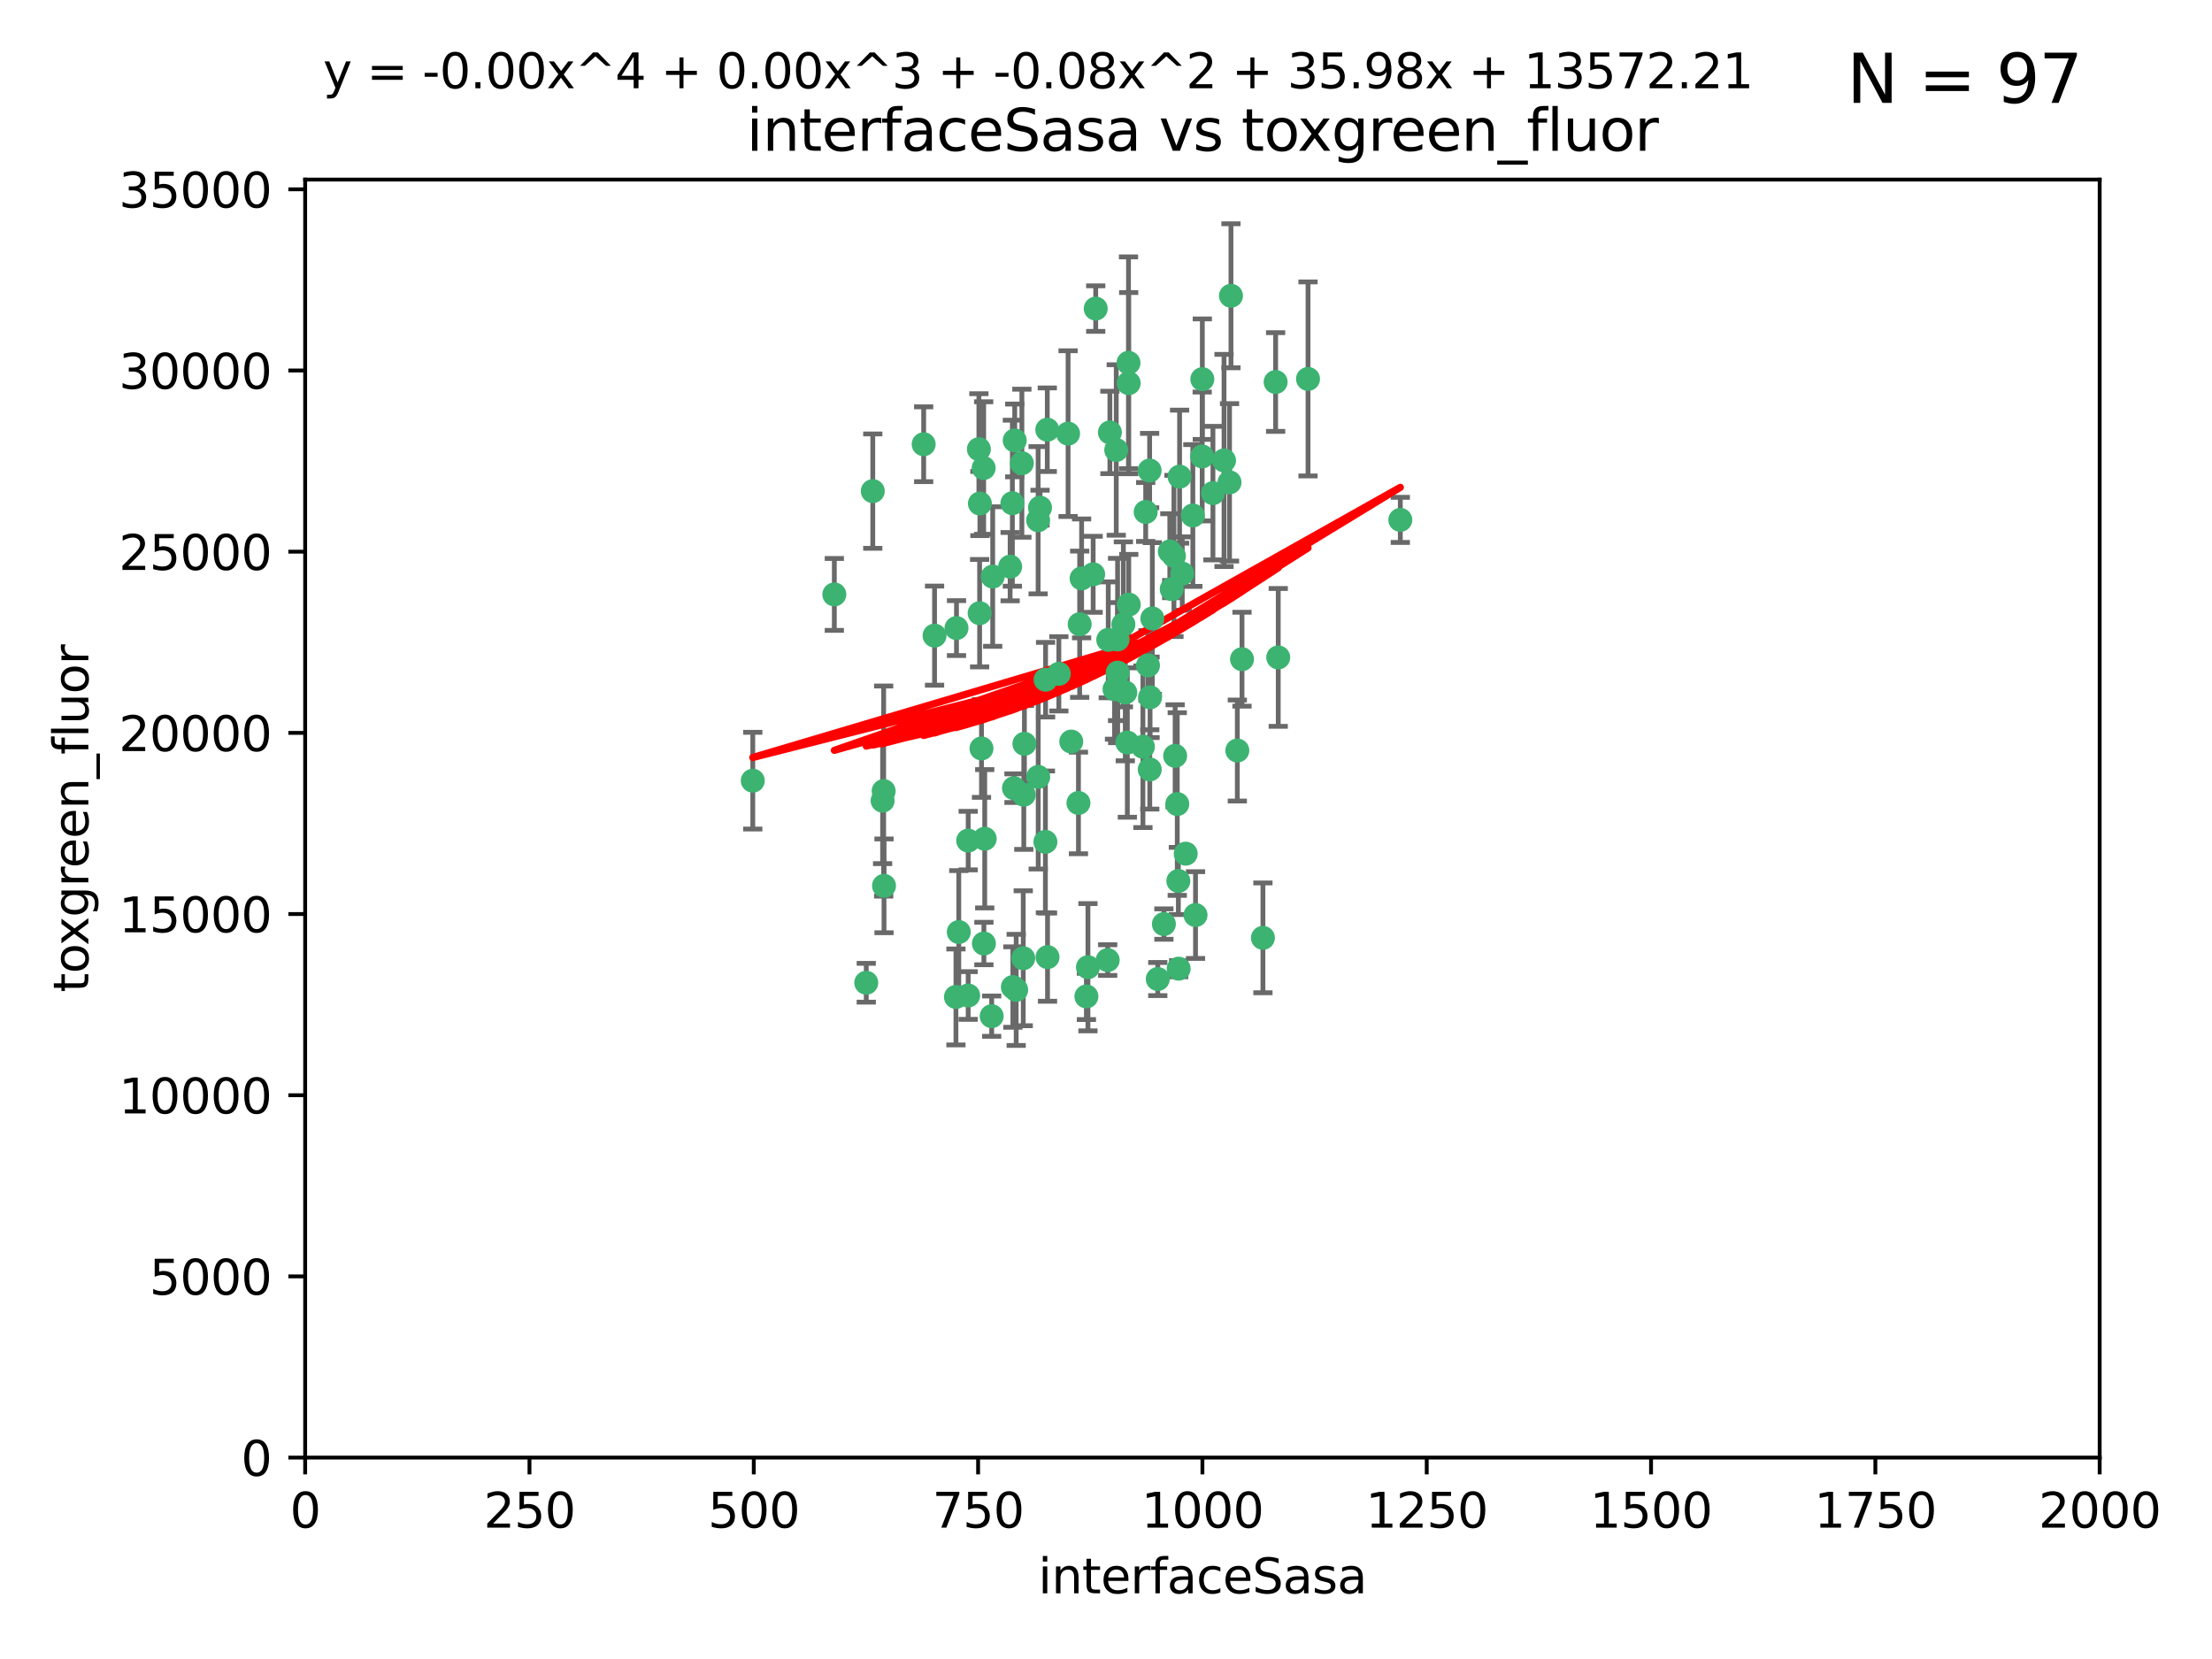 <?xml version="1.0" encoding="utf-8" standalone="no"?>
<!DOCTYPE svg PUBLIC "-//W3C//DTD SVG 1.1//EN"
  "http://www.w3.org/Graphics/SVG/1.1/DTD/svg11.dtd">
<svg xmlns:xlink="http://www.w3.org/1999/xlink" width="460.8pt" height="345.6pt" viewBox="0 0 460.8 345.6" xmlns="http://www.w3.org/2000/svg" version="1.1">
 <defs>
  <style type="text/css">*{stroke-linejoin: round; stroke-linecap: butt}</style>
 </defs>
 <g id="figure_1">
  <g id="patch_1">
   <path d="M 0 345.6 
L 460.8 345.6 
L 460.8 0 
L 0 0 
z
" style="fill: #ffffff"/>
  </g>
  <g id="axes_1">
   <g id="patch_2">
    <path d="M 63.571 303.64 
L 437.4 303.64 
L 437.4 37.411 
L 63.571 37.411 
z
" style="fill: #ffffff"/>
   </g>
   <g id="PathCollection_1">
    <defs>
     <path id="m5de766fe59" d="M 0 1.118 
C 0.297 1.118 0.581 1 0.791 0.791 
C 1 0.581 1.118 0.297 1.118 0 
C 1.118 -0.297 1 -0.581 0.791 -0.791 
C 0.581 -1 0.297 -1.118 0 -1.118 
C -0.297 -1.118 -0.581 -1 -0.791 -0.791 
C -1 -0.581 -1.118 -0.297 -1.118 0 
C -1.118 0.297 -1 0.581 -0.791 0.791 
C -0.581 1 -0.297 1.118 0 1.118 
z
" style="stroke: #3cb371"/>
    </defs>
    <g clip-path="url(#p0a57b57669)">
     <use xlink:href="#m5de766fe59" x="243.693" y="114.876" style="fill: #3cb371; stroke: #3cb371"/>
     <use xlink:href="#m5de766fe59" x="272.484" y="78.941" style="fill: #3cb371; stroke: #3cb371"/>
     <use xlink:href="#m5de766fe59" x="239.489" y="98.026" style="fill: #3cb371; stroke: #3cb371"/>
     <use xlink:href="#m5de766fe59" x="234.418" y="144.249" style="fill: #3cb371; stroke: #3cb371"/>
     <use xlink:href="#m5de766fe59" x="250.437" y="95.094" style="fill: #3cb371; stroke: #3cb371"/>
     <use xlink:href="#m5de766fe59" x="266.28" y="136.954" style="fill: #3cb371; stroke: #3cb371"/>
     <use xlink:href="#m5de766fe59" x="218.168" y="89.516" style="fill: #3cb371; stroke: #3cb371"/>
     <use xlink:href="#m5de766fe59" x="265.738" y="79.578" style="fill: #3cb371; stroke: #3cb371"/>
     <use xlink:href="#m5de766fe59" x="254.987" y="95.918" style="fill: #3cb371; stroke: #3cb371"/>
     <use xlink:href="#m5de766fe59" x="212.875" y="96.494" style="fill: #3cb371; stroke: #3cb371"/>
     <use xlink:href="#m5de766fe59" x="230.869" y="133.289" style="fill: #3cb371; stroke: #3cb371"/>
     <use xlink:href="#m5de766fe59" x="246.284" y="119.488" style="fill: #3cb371; stroke: #3cb371"/>
     <use xlink:href="#m5de766fe59" x="252.676" y="102.727" style="fill: #3cb371; stroke: #3cb371"/>
     <use xlink:href="#m5de766fe59" x="244.553" y="115.814" style="fill: #3cb371; stroke: #3cb371"/>
     <use xlink:href="#m5de766fe59" x="240.054" y="128.839" style="fill: #3cb371; stroke: #3cb371"/>
     <use xlink:href="#m5de766fe59" x="235.088" y="75.577" style="fill: #3cb371; stroke: #3cb371"/>
     <use xlink:href="#m5de766fe59" x="258.734" y="137.321" style="fill: #3cb371; stroke: #3cb371"/>
     <use xlink:href="#m5de766fe59" x="256.134" y="100.483" style="fill: #3cb371; stroke: #3cb371"/>
     <use xlink:href="#m5de766fe59" x="211.385" y="91.754" style="fill: #3cb371; stroke: #3cb371"/>
     <use xlink:href="#m5de766fe59" x="232.534" y="93.738" style="fill: #3cb371; stroke: #3cb371"/>
     <use xlink:href="#m5de766fe59" x="235.142" y="125.947" style="fill: #3cb371; stroke: #3cb371"/>
     <use xlink:href="#m5de766fe59" x="234.02" y="130.067" style="fill: #3cb371; stroke: #3cb371"/>
     <use xlink:href="#m5de766fe59" x="223.161" y="154.483" style="fill: #3cb371; stroke: #3cb371"/>
     <use xlink:href="#m5de766fe59" x="248.491" y="107.386" style="fill: #3cb371; stroke: #3cb371"/>
     <use xlink:href="#m5de766fe59" x="238.669" y="106.653" style="fill: #3cb371; stroke: #3cb371"/>
     <use xlink:href="#m5de766fe59" x="227.725" y="119.635" style="fill: #3cb371; stroke: #3cb371"/>
     <use xlink:href="#m5de766fe59" x="235.125" y="79.819" style="fill: #3cb371; stroke: #3cb371"/>
     <use xlink:href="#m5de766fe59" x="210.43" y="118.047" style="fill: #3cb371; stroke: #3cb371"/>
     <use xlink:href="#m5de766fe59" x="226.319" y="207.576" style="fill: #3cb371; stroke: #3cb371"/>
     <use xlink:href="#m5de766fe59" x="244.091" y="122.72" style="fill: #3cb371; stroke: #3cb371"/>
     <use xlink:href="#m5de766fe59" x="241.185" y="203.953" style="fill: #3cb371; stroke: #3cb371"/>
     <use xlink:href="#m5de766fe59" x="231.211" y="90.084" style="fill: #3cb371; stroke: #3cb371"/>
     <use xlink:href="#m5de766fe59" x="213.404" y="154.954" style="fill: #3cb371; stroke: #3cb371"/>
     <use xlink:href="#m5de766fe59" x="204.131" y="104.896" style="fill: #3cb371; stroke: #3cb371"/>
     <use xlink:href="#m5de766fe59" x="245.731" y="99.298" style="fill: #3cb371; stroke: #3cb371"/>
     <use xlink:href="#m5de766fe59" x="257.757" y="156.348" style="fill: #3cb371; stroke: #3cb371"/>
     <use xlink:href="#m5de766fe59" x="216.658" y="105.756" style="fill: #3cb371; stroke: #3cb371"/>
     <use xlink:href="#m5de766fe59" x="204.916" y="97.498" style="fill: #3cb371; stroke: #3cb371"/>
     <use xlink:href="#m5de766fe59" x="192.417" y="92.545" style="fill: #3cb371; stroke: #3cb371"/>
     <use xlink:href="#m5de766fe59" x="213.275" y="165.548" style="fill: #3cb371; stroke: #3cb371"/>
     <use xlink:href="#m5de766fe59" x="222.501" y="90.332" style="fill: #3cb371; stroke: #3cb371"/>
     <use xlink:href="#m5de766fe59" x="206.796" y="120.108" style="fill: #3cb371; stroke: #3cb371"/>
     <use xlink:href="#m5de766fe59" x="206.585" y="211.686" style="fill: #3cb371; stroke: #3cb371"/>
     <use xlink:href="#m5de766fe59" x="291.711" y="108.301" style="fill: #3cb371; stroke: #3cb371"/>
     <use xlink:href="#m5de766fe59" x="224.916" y="130.038" style="fill: #3cb371; stroke: #3cb371"/>
     <use xlink:href="#m5de766fe59" x="230.751" y="200.005" style="fill: #3cb371; stroke: #3cb371"/>
     <use xlink:href="#m5de766fe59" x="250.465" y="78.988" style="fill: #3cb371; stroke: #3cb371"/>
     <use xlink:href="#m5de766fe59" x="199.256" y="130.84" style="fill: #3cb371; stroke: #3cb371"/>
     <use xlink:href="#m5de766fe59" x="204.462" y="155.918" style="fill: #3cb371; stroke: #3cb371"/>
     <use xlink:href="#m5de766fe59" x="211.69" y="206.213" style="fill: #3cb371; stroke: #3cb371"/>
     <use xlink:href="#m5de766fe59" x="201.688" y="207.381" style="fill: #3cb371; stroke: #3cb371"/>
     <use xlink:href="#m5de766fe59" x="213.159" y="199.62" style="fill: #3cb371; stroke: #3cb371"/>
     <use xlink:href="#m5de766fe59" x="217.777" y="175.376" style="fill: #3cb371; stroke: #3cb371"/>
     <use xlink:href="#m5de766fe59" x="216.26" y="108.373" style="fill: #3cb371; stroke: #3cb371"/>
     <use xlink:href="#m5de766fe59" x="220.577" y="140.37" style="fill: #3cb371; stroke: #3cb371"/>
     <use xlink:href="#m5de766fe59" x="203.92" y="93.572" style="fill: #3cb371; stroke: #3cb371"/>
     <use xlink:href="#m5de766fe59" x="181.815" y="102.308" style="fill: #3cb371; stroke: #3cb371"/>
     <use xlink:href="#m5de766fe59" x="204.073" y="127.738" style="fill: #3cb371; stroke: #3cb371"/>
     <use xlink:href="#m5de766fe59" x="224.662" y="167.27" style="fill: #3cb371; stroke: #3cb371"/>
     <use xlink:href="#m5de766fe59" x="239.579" y="145.262" style="fill: #3cb371; stroke: #3cb371"/>
     <use xlink:href="#m5de766fe59" x="245.473" y="183.523" style="fill: #3cb371; stroke: #3cb371"/>
     <use xlink:href="#m5de766fe59" x="232.833" y="140.122" style="fill: #3cb371; stroke: #3cb371"/>
     <use xlink:href="#m5de766fe59" x="218.219" y="199.385" style="fill: #3cb371; stroke: #3cb371"/>
     <use xlink:href="#m5de766fe59" x="263.091" y="195.371" style="fill: #3cb371; stroke: #3cb371"/>
     <use xlink:href="#m5de766fe59" x="210.998" y="205.621" style="fill: #3cb371; stroke: #3cb371"/>
     <use xlink:href="#m5de766fe59" x="256.433" y="61.614" style="fill: #3cb371; stroke: #3cb371"/>
     <use xlink:href="#m5de766fe59" x="239.146" y="138.621" style="fill: #3cb371; stroke: #3cb371"/>
     <use xlink:href="#m5de766fe59" x="244.803" y="157.457" style="fill: #3cb371; stroke: #3cb371"/>
     <use xlink:href="#m5de766fe59" x="249.05" y="190.622" style="fill: #3cb371; stroke: #3cb371"/>
     <use xlink:href="#m5de766fe59" x="194.686" y="132.411" style="fill: #3cb371; stroke: #3cb371"/>
     <use xlink:href="#m5de766fe59" x="216.278" y="161.851" style="fill: #3cb371; stroke: #3cb371"/>
     <use xlink:href="#m5de766fe59" x="183.864" y="166.79" style="fill: #3cb371; stroke: #3cb371"/>
     <use xlink:href="#m5de766fe59" x="245.536" y="201.794" style="fill: #3cb371; stroke: #3cb371"/>
     <use xlink:href="#m5de766fe59" x="225.318" y="120.494" style="fill: #3cb371; stroke: #3cb371"/>
     <use xlink:href="#m5de766fe59" x="180.458" y="204.723" style="fill: #3cb371; stroke: #3cb371"/>
     <use xlink:href="#m5de766fe59" x="211.23" y="164.19" style="fill: #3cb371; stroke: #3cb371"/>
     <use xlink:href="#m5de766fe59" x="238.093" y="155.561" style="fill: #3cb371; stroke: #3cb371"/>
     <use xlink:href="#m5de766fe59" x="199.14" y="207.684" style="fill: #3cb371; stroke: #3cb371"/>
     <use xlink:href="#m5de766fe59" x="232.811" y="133.213" style="fill: #3cb371; stroke: #3cb371"/>
     <use xlink:href="#m5de766fe59" x="239.516" y="160.289" style="fill: #3cb371; stroke: #3cb371"/>
     <use xlink:href="#m5de766fe59" x="204.964" y="196.552" style="fill: #3cb371; stroke: #3cb371"/>
     <use xlink:href="#m5de766fe59" x="247.005" y="177.835" style="fill: #3cb371; stroke: #3cb371"/>
     <use xlink:href="#m5de766fe59" x="205.136" y="174.728" style="fill: #3cb371; stroke: #3cb371"/>
     <use xlink:href="#m5de766fe59" x="228.258" y="64.285" style="fill: #3cb371; stroke: #3cb371"/>
     <use xlink:href="#m5de766fe59" x="217.815" y="141.593" style="fill: #3cb371; stroke: #3cb371"/>
     <use xlink:href="#m5de766fe59" x="201.69" y="175.112" style="fill: #3cb371; stroke: #3cb371"/>
     <use xlink:href="#m5de766fe59" x="199.731" y="194.16" style="fill: #3cb371; stroke: #3cb371"/>
     <use xlink:href="#m5de766fe59" x="234.846" y="154.686" style="fill: #3cb371; stroke: #3cb371"/>
     <use xlink:href="#m5de766fe59" x="242.461" y="192.502" style="fill: #3cb371; stroke: #3cb371"/>
     <use xlink:href="#m5de766fe59" x="210.895" y="104.827" style="fill: #3cb371; stroke: #3cb371"/>
     <use xlink:href="#m5de766fe59" x="184.082" y="164.794" style="fill: #3cb371; stroke: #3cb371"/>
     <use xlink:href="#m5de766fe59" x="232.174" y="143.576" style="fill: #3cb371; stroke: #3cb371"/>
     <use xlink:href="#m5de766fe59" x="156.817" y="162.629" style="fill: #3cb371; stroke: #3cb371"/>
     <use xlink:href="#m5de766fe59" x="245.245" y="167.495" style="fill: #3cb371; stroke: #3cb371"/>
     <use xlink:href="#m5de766fe59" x="173.806" y="123.828" style="fill: #3cb371; stroke: #3cb371"/>
     <use xlink:href="#m5de766fe59" x="226.639" y="201.488" style="fill: #3cb371; stroke: #3cb371"/>
     <use xlink:href="#m5de766fe59" x="184.157" y="184.534" style="fill: #3cb371; stroke: #3cb371"/>
    </g>
   </g>
   <g id="matplotlib.axis_1">
    <g id="xtick_1">
     <g id="line2d_1">
      <defs>
       <path id="m94afd06433" d="M 0 0 
L 0 3.5 
" style="stroke: #000000; stroke-width: 0.8"/>
      </defs>
      <g>
       <use xlink:href="#m94afd06433" x="63.571" y="303.64" style="stroke: #000000; stroke-width: 0.8"/>
      </g>
     </g>
     <g id="text_1">
      <!-- 0 -->
      <g transform="translate(60.39 318.238)scale(0.1 -0.1)">
       <defs>
        <path id="DejaVuSans-30" d="M 2034 4250 
Q 1547 4250 1301 3770 
Q 1056 3291 1056 2328 
Q 1056 1369 1301 889 
Q 1547 409 2034 409 
Q 2525 409 2770 889 
Q 3016 1369 3016 2328 
Q 3016 3291 2770 3770 
Q 2525 4250 2034 4250 
z
M 2034 4750 
Q 2819 4750 3233 4129 
Q 3647 3509 3647 2328 
Q 3647 1150 3233 529 
Q 2819 -91 2034 -91 
Q 1250 -91 836 529 
Q 422 1150 422 2328 
Q 422 3509 836 4129 
Q 1250 4750 2034 4750 
z
" transform="scale(0.016)"/>
       </defs>
       <use xlink:href="#DejaVuSans-30"/>
      </g>
     </g>
    </g>
    <g id="xtick_2">
     <g id="line2d_2">
      <g>
       <use xlink:href="#m94afd06433" x="110.3" y="303.64" style="stroke: #000000; stroke-width: 0.8"/>
      </g>
     </g>
     <g id="text_2">
      <!-- 250 -->
      <g transform="translate(100.756 318.238)scale(0.1 -0.1)">
       <defs>
        <path id="DejaVuSans-32" d="M 1228 531 
L 3431 531 
L 3431 0 
L 469 0 
L 469 531 
Q 828 903 1448 1529 
Q 2069 2156 2228 2338 
Q 2531 2678 2651 2914 
Q 2772 3150 2772 3378 
Q 2772 3750 2511 3984 
Q 2250 4219 1831 4219 
Q 1534 4219 1204 4116 
Q 875 4013 500 3803 
L 500 4441 
Q 881 4594 1212 4672 
Q 1544 4750 1819 4750 
Q 2544 4750 2975 4387 
Q 3406 4025 3406 3419 
Q 3406 3131 3298 2873 
Q 3191 2616 2906 2266 
Q 2828 2175 2409 1742 
Q 1991 1309 1228 531 
z
" transform="scale(0.016)"/>
        <path id="DejaVuSans-35" d="M 691 4666 
L 3169 4666 
L 3169 4134 
L 1269 4134 
L 1269 2991 
Q 1406 3038 1543 3061 
Q 1681 3084 1819 3084 
Q 2600 3084 3056 2656 
Q 3513 2228 3513 1497 
Q 3513 744 3044 326 
Q 2575 -91 1722 -91 
Q 1428 -91 1123 -41 
Q 819 9 494 109 
L 494 744 
Q 775 591 1075 516 
Q 1375 441 1709 441 
Q 2250 441 2565 725 
Q 2881 1009 2881 1497 
Q 2881 1984 2565 2268 
Q 2250 2553 1709 2553 
Q 1456 2553 1204 2497 
Q 953 2441 691 2322 
L 691 4666 
z
" transform="scale(0.016)"/>
       </defs>
       <use xlink:href="#DejaVuSans-32"/>
       <use xlink:href="#DejaVuSans-35" x="63.623"/>
       <use xlink:href="#DejaVuSans-30" x="127.246"/>
      </g>
     </g>
    </g>
    <g id="xtick_3">
     <g id="line2d_3">
      <g>
       <use xlink:href="#m94afd06433" x="157.028" y="303.64" style="stroke: #000000; stroke-width: 0.8"/>
      </g>
     </g>
     <g id="text_3">
      <!-- 500 -->
      <g transform="translate(147.485 318.238)scale(0.1 -0.1)">
       <use xlink:href="#DejaVuSans-35"/>
       <use xlink:href="#DejaVuSans-30" x="63.623"/>
       <use xlink:href="#DejaVuSans-30" x="127.246"/>
      </g>
     </g>
    </g>
    <g id="xtick_4">
     <g id="line2d_4">
      <g>
       <use xlink:href="#m94afd06433" x="203.757" y="303.64" style="stroke: #000000; stroke-width: 0.8"/>
      </g>
     </g>
     <g id="text_4">
      <!-- 750 -->
      <g transform="translate(194.213 318.238)scale(0.1 -0.1)">
       <defs>
        <path id="DejaVuSans-37" d="M 525 4666 
L 3525 4666 
L 3525 4397 
L 1831 0 
L 1172 0 
L 2766 4134 
L 525 4134 
L 525 4666 
z
" transform="scale(0.016)"/>
       </defs>
       <use xlink:href="#DejaVuSans-37"/>
       <use xlink:href="#DejaVuSans-35" x="63.623"/>
       <use xlink:href="#DejaVuSans-30" x="127.246"/>
      </g>
     </g>
    </g>
    <g id="xtick_5">
     <g id="line2d_5">
      <g>
       <use xlink:href="#m94afd06433" x="250.486" y="303.64" style="stroke: #000000; stroke-width: 0.8"/>
      </g>
     </g>
     <g id="text_5">
      <!-- 1000 -->
      <g transform="translate(237.761 318.238)scale(0.1 -0.1)">
       <defs>
        <path id="DejaVuSans-31" d="M 794 531 
L 1825 531 
L 1825 4091 
L 703 3866 
L 703 4441 
L 1819 4666 
L 2450 4666 
L 2450 531 
L 3481 531 
L 3481 0 
L 794 0 
L 794 531 
z
" transform="scale(0.016)"/>
       </defs>
       <use xlink:href="#DejaVuSans-31"/>
       <use xlink:href="#DejaVuSans-30" x="63.623"/>
       <use xlink:href="#DejaVuSans-30" x="127.246"/>
       <use xlink:href="#DejaVuSans-30" x="190.869"/>
      </g>
     </g>
    </g>
    <g id="xtick_6">
     <g id="line2d_6">
      <g>
       <use xlink:href="#m94afd06433" x="297.214" y="303.64" style="stroke: #000000; stroke-width: 0.8"/>
      </g>
     </g>
     <g id="text_6">
      <!-- 1250 -->
      <g transform="translate(284.489 318.238)scale(0.1 -0.1)">
       <use xlink:href="#DejaVuSans-31"/>
       <use xlink:href="#DejaVuSans-32" x="63.623"/>
       <use xlink:href="#DejaVuSans-35" x="127.246"/>
       <use xlink:href="#DejaVuSans-30" x="190.869"/>
      </g>
     </g>
    </g>
    <g id="xtick_7">
     <g id="line2d_7">
      <g>
       <use xlink:href="#m94afd06433" x="343.943" y="303.64" style="stroke: #000000; stroke-width: 0.8"/>
      </g>
     </g>
     <g id="text_7">
      <!-- 1500 -->
      <g transform="translate(331.218 318.238)scale(0.1 -0.1)">
       <use xlink:href="#DejaVuSans-31"/>
       <use xlink:href="#DejaVuSans-35" x="63.623"/>
       <use xlink:href="#DejaVuSans-30" x="127.246"/>
       <use xlink:href="#DejaVuSans-30" x="190.869"/>
      </g>
     </g>
    </g>
    <g id="xtick_8">
     <g id="line2d_8">
      <g>
       <use xlink:href="#m94afd06433" x="390.671" y="303.64" style="stroke: #000000; stroke-width: 0.8"/>
      </g>
     </g>
     <g id="text_8">
      <!-- 1750 -->
      <g transform="translate(377.946 318.238)scale(0.1 -0.1)">
       <use xlink:href="#DejaVuSans-31"/>
       <use xlink:href="#DejaVuSans-37" x="63.623"/>
       <use xlink:href="#DejaVuSans-35" x="127.246"/>
       <use xlink:href="#DejaVuSans-30" x="190.869"/>
      </g>
     </g>
    </g>
    <g id="xtick_9">
     <g id="line2d_9">
      <g>
       <use xlink:href="#m94afd06433" x="437.4" y="303.64" style="stroke: #000000; stroke-width: 0.8"/>
      </g>
     </g>
     <g id="text_9">
      <!-- 2000 -->
      <g transform="translate(424.675 318.238)scale(0.1 -0.1)">
       <use xlink:href="#DejaVuSans-32"/>
       <use xlink:href="#DejaVuSans-30" x="63.623"/>
       <use xlink:href="#DejaVuSans-30" x="127.246"/>
       <use xlink:href="#DejaVuSans-30" x="190.869"/>
      </g>
     </g>
    </g>
    <g id="text_10">
     <!-- interfaceSasa -->
     <g transform="translate(216.279 331.917)scale(0.1 -0.1)">
      <defs>
       <path id="DejaVuSans-69" d="M 603 3500 
L 1178 3500 
L 1178 0 
L 603 0 
L 603 3500 
z
M 603 4863 
L 1178 4863 
L 1178 4134 
L 603 4134 
L 603 4863 
z
" transform="scale(0.016)"/>
       <path id="DejaVuSans-6e" d="M 3513 2113 
L 3513 0 
L 2938 0 
L 2938 2094 
Q 2938 2591 2744 2837 
Q 2550 3084 2163 3084 
Q 1697 3084 1428 2787 
Q 1159 2491 1159 1978 
L 1159 0 
L 581 0 
L 581 3500 
L 1159 3500 
L 1159 2956 
Q 1366 3272 1645 3428 
Q 1925 3584 2291 3584 
Q 2894 3584 3203 3211 
Q 3513 2838 3513 2113 
z
" transform="scale(0.016)"/>
       <path id="DejaVuSans-74" d="M 1172 4494 
L 1172 3500 
L 2356 3500 
L 2356 3053 
L 1172 3053 
L 1172 1153 
Q 1172 725 1289 603 
Q 1406 481 1766 481 
L 2356 481 
L 2356 0 
L 1766 0 
Q 1100 0 847 248 
Q 594 497 594 1153 
L 594 3053 
L 172 3053 
L 172 3500 
L 594 3500 
L 594 4494 
L 1172 4494 
z
" transform="scale(0.016)"/>
       <path id="DejaVuSans-65" d="M 3597 1894 
L 3597 1613 
L 953 1613 
Q 991 1019 1311 708 
Q 1631 397 2203 397 
Q 2534 397 2845 478 
Q 3156 559 3463 722 
L 3463 178 
Q 3153 47 2828 -22 
Q 2503 -91 2169 -91 
Q 1331 -91 842 396 
Q 353 884 353 1716 
Q 353 2575 817 3079 
Q 1281 3584 2069 3584 
Q 2775 3584 3186 3129 
Q 3597 2675 3597 1894 
z
M 3022 2063 
Q 3016 2534 2758 2815 
Q 2500 3097 2075 3097 
Q 1594 3097 1305 2825 
Q 1016 2553 972 2059 
L 3022 2063 
z
" transform="scale(0.016)"/>
       <path id="DejaVuSans-72" d="M 2631 2963 
Q 2534 3019 2420 3045 
Q 2306 3072 2169 3072 
Q 1681 3072 1420 2755 
Q 1159 2438 1159 1844 
L 1159 0 
L 581 0 
L 581 3500 
L 1159 3500 
L 1159 2956 
Q 1341 3275 1631 3429 
Q 1922 3584 2338 3584 
Q 2397 3584 2469 3576 
Q 2541 3569 2628 3553 
L 2631 2963 
z
" transform="scale(0.016)"/>
       <path id="DejaVuSans-66" d="M 2375 4863 
L 2375 4384 
L 1825 4384 
Q 1516 4384 1395 4259 
Q 1275 4134 1275 3809 
L 1275 3500 
L 2222 3500 
L 2222 3053 
L 1275 3053 
L 1275 0 
L 697 0 
L 697 3053 
L 147 3053 
L 147 3500 
L 697 3500 
L 697 3744 
Q 697 4328 969 4595 
Q 1241 4863 1831 4863 
L 2375 4863 
z
" transform="scale(0.016)"/>
       <path id="DejaVuSans-61" d="M 2194 1759 
Q 1497 1759 1228 1600 
Q 959 1441 959 1056 
Q 959 750 1161 570 
Q 1363 391 1709 391 
Q 2188 391 2477 730 
Q 2766 1069 2766 1631 
L 2766 1759 
L 2194 1759 
z
M 3341 1997 
L 3341 0 
L 2766 0 
L 2766 531 
Q 2569 213 2275 61 
Q 1981 -91 1556 -91 
Q 1019 -91 701 211 
Q 384 513 384 1019 
Q 384 1609 779 1909 
Q 1175 2209 1959 2209 
L 2766 2209 
L 2766 2266 
Q 2766 2663 2505 2880 
Q 2244 3097 1772 3097 
Q 1472 3097 1187 3025 
Q 903 2953 641 2809 
L 641 3341 
Q 956 3463 1253 3523 
Q 1550 3584 1831 3584 
Q 2591 3584 2966 3190 
Q 3341 2797 3341 1997 
z
" transform="scale(0.016)"/>
       <path id="DejaVuSans-63" d="M 3122 3366 
L 3122 2828 
Q 2878 2963 2633 3030 
Q 2388 3097 2138 3097 
Q 1578 3097 1268 2742 
Q 959 2388 959 1747 
Q 959 1106 1268 751 
Q 1578 397 2138 397 
Q 2388 397 2633 464 
Q 2878 531 3122 666 
L 3122 134 
Q 2881 22 2623 -34 
Q 2366 -91 2075 -91 
Q 1284 -91 818 406 
Q 353 903 353 1747 
Q 353 2603 823 3093 
Q 1294 3584 2113 3584 
Q 2378 3584 2631 3529 
Q 2884 3475 3122 3366 
z
" transform="scale(0.016)"/>
       <path id="DejaVuSans-53" d="M 3425 4513 
L 3425 3897 
Q 3066 4069 2747 4153 
Q 2428 4238 2131 4238 
Q 1616 4238 1336 4038 
Q 1056 3838 1056 3469 
Q 1056 3159 1242 3001 
Q 1428 2844 1947 2747 
L 2328 2669 
Q 3034 2534 3370 2195 
Q 3706 1856 3706 1288 
Q 3706 609 3251 259 
Q 2797 -91 1919 -91 
Q 1588 -91 1214 -16 
Q 841 59 441 206 
L 441 856 
Q 825 641 1194 531 
Q 1563 422 1919 422 
Q 2459 422 2753 634 
Q 3047 847 3047 1241 
Q 3047 1584 2836 1778 
Q 2625 1972 2144 2069 
L 1759 2144 
Q 1053 2284 737 2584 
Q 422 2884 422 3419 
Q 422 4038 858 4394 
Q 1294 4750 2059 4750 
Q 2388 4750 2728 4690 
Q 3069 4631 3425 4513 
z
" transform="scale(0.016)"/>
       <path id="DejaVuSans-73" d="M 2834 3397 
L 2834 2853 
Q 2591 2978 2328 3040 
Q 2066 3103 1784 3103 
Q 1356 3103 1142 2972 
Q 928 2841 928 2578 
Q 928 2378 1081 2264 
Q 1234 2150 1697 2047 
L 1894 2003 
Q 2506 1872 2764 1633 
Q 3022 1394 3022 966 
Q 3022 478 2636 193 
Q 2250 -91 1575 -91 
Q 1294 -91 989 -36 
Q 684 19 347 128 
L 347 722 
Q 666 556 975 473 
Q 1284 391 1588 391 
Q 1994 391 2212 530 
Q 2431 669 2431 922 
Q 2431 1156 2273 1281 
Q 2116 1406 1581 1522 
L 1381 1569 
Q 847 1681 609 1914 
Q 372 2147 372 2553 
Q 372 3047 722 3315 
Q 1072 3584 1716 3584 
Q 2034 3584 2315 3537 
Q 2597 3491 2834 3397 
z
" transform="scale(0.016)"/>
      </defs>
      <use xlink:href="#DejaVuSans-69"/>
      <use xlink:href="#DejaVuSans-6e" x="27.783"/>
      <use xlink:href="#DejaVuSans-74" x="91.162"/>
      <use xlink:href="#DejaVuSans-65" x="130.371"/>
      <use xlink:href="#DejaVuSans-72" x="191.895"/>
      <use xlink:href="#DejaVuSans-66" x="233.008"/>
      <use xlink:href="#DejaVuSans-61" x="268.213"/>
      <use xlink:href="#DejaVuSans-63" x="329.492"/>
      <use xlink:href="#DejaVuSans-65" x="384.473"/>
      <use xlink:href="#DejaVuSans-53" x="445.996"/>
      <use xlink:href="#DejaVuSans-61" x="509.473"/>
      <use xlink:href="#DejaVuSans-73" x="570.752"/>
      <use xlink:href="#DejaVuSans-61" x="622.852"/>
     </g>
    </g>
   </g>
   <g id="matplotlib.axis_2">
    <g id="ytick_1">
     <g id="line2d_10">
      <defs>
       <path id="mb6526e4b00" d="M 0 0 
L -3.5 0 
" style="stroke: #000000; stroke-width: 0.8"/>
      </defs>
      <g>
       <use xlink:href="#mb6526e4b00" x="63.571" y="303.64" style="stroke: #000000; stroke-width: 0.8"/>
      </g>
     </g>
     <g id="text_11">
      <!-- 0 -->
      <g transform="translate(50.209 307.439)scale(0.1 -0.1)">
       <use xlink:href="#DejaVuSans-30"/>
      </g>
     </g>
    </g>
    <g id="ytick_2">
     <g id="line2d_11">
      <g>
       <use xlink:href="#mb6526e4b00" x="63.571" y="265.897" style="stroke: #000000; stroke-width: 0.8"/>
      </g>
     </g>
     <g id="text_12">
      <!-- 5000 -->
      <g transform="translate(31.121 269.696)scale(0.1 -0.1)">
       <use xlink:href="#DejaVuSans-35"/>
       <use xlink:href="#DejaVuSans-30" x="63.623"/>
       <use xlink:href="#DejaVuSans-30" x="127.246"/>
       <use xlink:href="#DejaVuSans-30" x="190.869"/>
      </g>
     </g>
    </g>
    <g id="ytick_3">
     <g id="line2d_12">
      <g>
       <use xlink:href="#mb6526e4b00" x="63.571" y="228.154" style="stroke: #000000; stroke-width: 0.8"/>
      </g>
     </g>
     <g id="text_13">
      <!-- 10000 -->
      <g transform="translate(24.759 231.953)scale(0.1 -0.1)">
       <use xlink:href="#DejaVuSans-31"/>
       <use xlink:href="#DejaVuSans-30" x="63.623"/>
       <use xlink:href="#DejaVuSans-30" x="127.246"/>
       <use xlink:href="#DejaVuSans-30" x="190.869"/>
       <use xlink:href="#DejaVuSans-30" x="254.492"/>
      </g>
     </g>
    </g>
    <g id="ytick_4">
     <g id="line2d_13">
      <g>
       <use xlink:href="#mb6526e4b00" x="63.571" y="190.411" style="stroke: #000000; stroke-width: 0.8"/>
      </g>
     </g>
     <g id="text_14">
      <!-- 15000 -->
      <g transform="translate(24.759 194.21)scale(0.1 -0.1)">
       <use xlink:href="#DejaVuSans-31"/>
       <use xlink:href="#DejaVuSans-35" x="63.623"/>
       <use xlink:href="#DejaVuSans-30" x="127.246"/>
       <use xlink:href="#DejaVuSans-30" x="190.869"/>
       <use xlink:href="#DejaVuSans-30" x="254.492"/>
      </g>
     </g>
    </g>
    <g id="ytick_5">
     <g id="line2d_14">
      <g>
       <use xlink:href="#mb6526e4b00" x="63.571" y="152.668" style="stroke: #000000; stroke-width: 0.8"/>
      </g>
     </g>
     <g id="text_15">
      <!-- 20000 -->
      <g transform="translate(24.759 156.467)scale(0.1 -0.1)">
       <use xlink:href="#DejaVuSans-32"/>
       <use xlink:href="#DejaVuSans-30" x="63.623"/>
       <use xlink:href="#DejaVuSans-30" x="127.246"/>
       <use xlink:href="#DejaVuSans-30" x="190.869"/>
       <use xlink:href="#DejaVuSans-30" x="254.492"/>
      </g>
     </g>
    </g>
    <g id="ytick_6">
     <g id="line2d_15">
      <g>
       <use xlink:href="#mb6526e4b00" x="63.571" y="114.925" style="stroke: #000000; stroke-width: 0.8"/>
      </g>
     </g>
     <g id="text_16">
      <!-- 25000 -->
      <g transform="translate(24.759 118.724)scale(0.1 -0.1)">
       <use xlink:href="#DejaVuSans-32"/>
       <use xlink:href="#DejaVuSans-35" x="63.623"/>
       <use xlink:href="#DejaVuSans-30" x="127.246"/>
       <use xlink:href="#DejaVuSans-30" x="190.869"/>
       <use xlink:href="#DejaVuSans-30" x="254.492"/>
      </g>
     </g>
    </g>
    <g id="ytick_7">
     <g id="line2d_16">
      <g>
       <use xlink:href="#mb6526e4b00" x="63.571" y="77.181" style="stroke: #000000; stroke-width: 0.8"/>
      </g>
     </g>
     <g id="text_17">
      <!-- 30000 -->
      <g transform="translate(24.759 80.981)scale(0.1 -0.1)">
       <defs>
        <path id="DejaVuSans-33" d="M 2597 2516 
Q 3050 2419 3304 2112 
Q 3559 1806 3559 1356 
Q 3559 666 3084 287 
Q 2609 -91 1734 -91 
Q 1441 -91 1130 -33 
Q 819 25 488 141 
L 488 750 
Q 750 597 1062 519 
Q 1375 441 1716 441 
Q 2309 441 2620 675 
Q 2931 909 2931 1356 
Q 2931 1769 2642 2001 
Q 2353 2234 1838 2234 
L 1294 2234 
L 1294 2753 
L 1863 2753 
Q 2328 2753 2575 2939 
Q 2822 3125 2822 3475 
Q 2822 3834 2567 4026 
Q 2313 4219 1838 4219 
Q 1578 4219 1281 4162 
Q 984 4106 628 3988 
L 628 4550 
Q 988 4650 1302 4700 
Q 1616 4750 1894 4750 
Q 2613 4750 3031 4423 
Q 3450 4097 3450 3541 
Q 3450 3153 3228 2886 
Q 3006 2619 2597 2516 
z
" transform="scale(0.016)"/>
       </defs>
       <use xlink:href="#DejaVuSans-33"/>
       <use xlink:href="#DejaVuSans-30" x="63.623"/>
       <use xlink:href="#DejaVuSans-30" x="127.246"/>
       <use xlink:href="#DejaVuSans-30" x="190.869"/>
       <use xlink:href="#DejaVuSans-30" x="254.492"/>
      </g>
     </g>
    </g>
    <g id="ytick_8">
     <g id="line2d_17">
      <g>
       <use xlink:href="#mb6526e4b00" x="63.571" y="39.438" style="stroke: #000000; stroke-width: 0.8"/>
      </g>
     </g>
     <g id="text_18">
      <!-- 35000 -->
      <g transform="translate(24.759 43.238)scale(0.1 -0.1)">
       <use xlink:href="#DejaVuSans-33"/>
       <use xlink:href="#DejaVuSans-35" x="63.623"/>
       <use xlink:href="#DejaVuSans-30" x="127.246"/>
       <use xlink:href="#DejaVuSans-30" x="190.869"/>
       <use xlink:href="#DejaVuSans-30" x="254.492"/>
      </g>
     </g>
    </g>
    <g id="text_19">
     <!-- toxgreen_fluor -->
     <g transform="translate(18.401 206.72)rotate(-90)scale(0.1 -0.1)">
      <defs>
       <path id="DejaVuSans-6f" d="M 1959 3097 
Q 1497 3097 1228 2736 
Q 959 2375 959 1747 
Q 959 1119 1226 758 
Q 1494 397 1959 397 
Q 2419 397 2687 759 
Q 2956 1122 2956 1747 
Q 2956 2369 2687 2733 
Q 2419 3097 1959 3097 
z
M 1959 3584 
Q 2709 3584 3137 3096 
Q 3566 2609 3566 1747 
Q 3566 888 3137 398 
Q 2709 -91 1959 -91 
Q 1206 -91 779 398 
Q 353 888 353 1747 
Q 353 2609 779 3096 
Q 1206 3584 1959 3584 
z
" transform="scale(0.016)"/>
       <path id="DejaVuSans-78" d="M 3513 3500 
L 2247 1797 
L 3578 0 
L 2900 0 
L 1881 1375 
L 863 0 
L 184 0 
L 1544 1831 
L 300 3500 
L 978 3500 
L 1906 2253 
L 2834 3500 
L 3513 3500 
z
" transform="scale(0.016)"/>
       <path id="DejaVuSans-67" d="M 2906 1791 
Q 2906 2416 2648 2759 
Q 2391 3103 1925 3103 
Q 1463 3103 1205 2759 
Q 947 2416 947 1791 
Q 947 1169 1205 825 
Q 1463 481 1925 481 
Q 2391 481 2648 825 
Q 2906 1169 2906 1791 
z
M 3481 434 
Q 3481 -459 3084 -895 
Q 2688 -1331 1869 -1331 
Q 1566 -1331 1297 -1286 
Q 1028 -1241 775 -1147 
L 775 -588 
Q 1028 -725 1275 -790 
Q 1522 -856 1778 -856 
Q 2344 -856 2625 -561 
Q 2906 -266 2906 331 
L 2906 616 
Q 2728 306 2450 153 
Q 2172 0 1784 0 
Q 1141 0 747 490 
Q 353 981 353 1791 
Q 353 2603 747 3093 
Q 1141 3584 1784 3584 
Q 2172 3584 2450 3431 
Q 2728 3278 2906 2969 
L 2906 3500 
L 3481 3500 
L 3481 434 
z
" transform="scale(0.016)"/>
       <path id="DejaVuSans-5f" d="M 3263 -1063 
L 3263 -1509 
L -63 -1509 
L -63 -1063 
L 3263 -1063 
z
" transform="scale(0.016)"/>
       <path id="DejaVuSans-6c" d="M 603 4863 
L 1178 4863 
L 1178 0 
L 603 0 
L 603 4863 
z
" transform="scale(0.016)"/>
       <path id="DejaVuSans-75" d="M 544 1381 
L 544 3500 
L 1119 3500 
L 1119 1403 
Q 1119 906 1312 657 
Q 1506 409 1894 409 
Q 2359 409 2629 706 
Q 2900 1003 2900 1516 
L 2900 3500 
L 3475 3500 
L 3475 0 
L 2900 0 
L 2900 538 
Q 2691 219 2414 64 
Q 2138 -91 1772 -91 
Q 1169 -91 856 284 
Q 544 659 544 1381 
z
M 1991 3584 
L 1991 3584 
z
" transform="scale(0.016)"/>
      </defs>
      <use xlink:href="#DejaVuSans-74"/>
      <use xlink:href="#DejaVuSans-6f" x="39.209"/>
      <use xlink:href="#DejaVuSans-78" x="97.266"/>
      <use xlink:href="#DejaVuSans-67" x="156.445"/>
      <use xlink:href="#DejaVuSans-72" x="219.922"/>
      <use xlink:href="#DejaVuSans-65" x="258.785"/>
      <use xlink:href="#DejaVuSans-65" x="320.309"/>
      <use xlink:href="#DejaVuSans-6e" x="381.832"/>
      <use xlink:href="#DejaVuSans-5f" x="445.211"/>
      <use xlink:href="#DejaVuSans-66" x="495.211"/>
      <use xlink:href="#DejaVuSans-6c" x="530.416"/>
      <use xlink:href="#DejaVuSans-75" x="558.199"/>
      <use xlink:href="#DejaVuSans-6f" x="621.578"/>
      <use xlink:href="#DejaVuSans-72" x="682.76"/>
     </g>
    </g>
   </g>
   <g id="LineCollection_1">
    <path d="M 243.693 122.737 
L 243.693 107.014 
" clip-path="url(#p0a57b57669)" style="fill: none; stroke: #696969"/>
    <path d="M 272.484 99.149 
L 272.484 58.733 
" clip-path="url(#p0a57b57669)" style="fill: none; stroke: #696969"/>
    <path d="M 239.489 105.772 
L 239.489 90.281 
" clip-path="url(#p0a57b57669)" style="fill: none; stroke: #696969"/>
    <path d="M 234.418 158.492 
L 234.418 130.006 
" clip-path="url(#p0a57b57669)" style="fill: none; stroke: #696969"/>
    <path d="M 250.437 108.514 
L 250.437 81.675 
" clip-path="url(#p0a57b57669)" style="fill: none; stroke: #696969"/>
    <path d="M 266.28 151.309 
L 266.28 122.599 
" clip-path="url(#p0a57b57669)" style="fill: none; stroke: #696969"/>
    <path d="M 218.168 98.217 
L 218.168 80.815 
" clip-path="url(#p0a57b57669)" style="fill: none; stroke: #696969"/>
    <path d="M 265.738 89.863 
L 265.738 69.294 
" clip-path="url(#p0a57b57669)" style="fill: none; stroke: #696969"/>
    <path d="M 254.987 118.013 
L 254.987 73.824 
" clip-path="url(#p0a57b57669)" style="fill: none; stroke: #696969"/>
    <path d="M 212.875 111.912 
L 212.875 81.076 
" clip-path="url(#p0a57b57669)" style="fill: none; stroke: #696969"/>
    <path d="M 230.869 145.357 
L 230.869 121.22 
" clip-path="url(#p0a57b57669)" style="fill: none; stroke: #696969"/>
    <path d="M 246.284 127.133 
L 246.284 111.844 
" clip-path="url(#p0a57b57669)" style="fill: none; stroke: #696969"/>
    <path d="M 252.676 116.638 
L 252.676 88.815 
" clip-path="url(#p0a57b57669)" style="fill: none; stroke: #696969"/>
    <path d="M 244.553 132.604 
L 244.553 99.024 
" clip-path="url(#p0a57b57669)" style="fill: none; stroke: #696969"/>
    <path d="M 240.054 144.637 
L 240.054 113.041 
" clip-path="url(#p0a57b57669)" style="fill: none; stroke: #696969"/>
    <path d="M 235.088 97.641 
L 235.088 53.513 
" clip-path="url(#p0a57b57669)" style="fill: none; stroke: #696969"/>
    <path d="M 258.734 147.102 
L 258.734 127.541 
" clip-path="url(#p0a57b57669)" style="fill: none; stroke: #696969"/>
    <path d="M 256.134 116.878 
L 256.134 84.088 
" clip-path="url(#p0a57b57669)" style="fill: none; stroke: #696969"/>
    <path d="M 211.385 99.334 
L 211.385 84.174 
" clip-path="url(#p0a57b57669)" style="fill: none; stroke: #696969"/>
    <path d="M 232.534 111.491 
L 232.534 75.985 
" clip-path="url(#p0a57b57669)" style="fill: none; stroke: #696969"/>
    <path d="M 235.142 136.397 
L 235.142 115.497 
" clip-path="url(#p0a57b57669)" style="fill: none; stroke: #696969"/>
    <path d="M 234.02 147.25 
L 234.02 112.885 
" clip-path="url(#p0a57b57669)" style="fill: none; stroke: #696969"/>
    <path d="M 223.161 155.048 
L 223.161 153.918 
" clip-path="url(#p0a57b57669)" style="fill: none; stroke: #696969"/>
    <path d="M 248.491 122.155 
L 248.491 92.617 
" clip-path="url(#p0a57b57669)" style="fill: none; stroke: #696969"/>
    <path d="M 238.669 112.792 
L 238.669 100.514 
" clip-path="url(#p0a57b57669)" style="fill: none; stroke: #696969"/>
    <path d="M 227.725 127.554 
L 227.725 111.717 
" clip-path="url(#p0a57b57669)" style="fill: none; stroke: #696969"/>
    <path d="M 235.125 98.693 
L 235.125 60.945 
" clip-path="url(#p0a57b57669)" style="fill: none; stroke: #696969"/>
    <path d="M 210.43 125.162 
L 210.43 110.932 
" clip-path="url(#p0a57b57669)" style="fill: none; stroke: #696969"/>
    <path d="M 226.319 212.395 
L 226.319 202.757 
" clip-path="url(#p0a57b57669)" style="fill: none; stroke: #696969"/>
    <path d="M 244.091 124.514 
L 244.091 120.926 
" clip-path="url(#p0a57b57669)" style="fill: none; stroke: #696969"/>
    <path d="M 241.185 207.405 
L 241.185 200.501 
" clip-path="url(#p0a57b57669)" style="fill: none; stroke: #696969"/>
    <path d="M 231.211 98.668 
L 231.211 81.501 
" clip-path="url(#p0a57b57669)" style="fill: none; stroke: #696969"/>
    <path d="M 213.404 162.929 
L 213.404 146.979 
" clip-path="url(#p0a57b57669)" style="fill: none; stroke: #696969"/>
    <path d="M 204.131 111.578 
L 204.131 98.214 
" clip-path="url(#p0a57b57669)" style="fill: none; stroke: #696969"/>
    <path d="M 245.731 113.157 
L 245.731 85.439 
" clip-path="url(#p0a57b57669)" style="fill: none; stroke: #696969"/>
    <path d="M 257.757 166.868 
L 257.757 145.829 
" clip-path="url(#p0a57b57669)" style="fill: none; stroke: #696969"/>
    <path d="M 216.658 109.392 
L 216.658 102.12 
" clip-path="url(#p0a57b57669)" style="fill: none; stroke: #696969"/>
    <path d="M 204.916 111.302 
L 204.916 83.693 
" clip-path="url(#p0a57b57669)" style="fill: none; stroke: #696969"/>
    <path d="M 192.417 100.341 
L 192.417 84.749 
" clip-path="url(#p0a57b57669)" style="fill: none; stroke: #696969"/>
    <path d="M 213.275 176.939 
L 213.275 154.157 
" clip-path="url(#p0a57b57669)" style="fill: none; stroke: #696969"/>
    <path d="M 222.501 107.592 
L 222.501 73.071 
" clip-path="url(#p0a57b57669)" style="fill: none; stroke: #696969"/>
    <path d="M 206.796 134.641 
L 206.796 105.576 
" clip-path="url(#p0a57b57669)" style="fill: none; stroke: #696969"/>
    <path d="M 206.585 215.883 
L 206.585 207.488 
" clip-path="url(#p0a57b57669)" style="fill: none; stroke: #696969"/>
    <path d="M 291.711 113.001 
L 291.711 103.601 
" clip-path="url(#p0a57b57669)" style="fill: none; stroke: #696969"/>
    <path d="M 224.916 145.27 
L 224.916 114.805 
" clip-path="url(#p0a57b57669)" style="fill: none; stroke: #696969"/>
    <path d="M 230.751 203.204 
L 230.751 196.806 
" clip-path="url(#p0a57b57669)" style="fill: none; stroke: #696969"/>
    <path d="M 250.465 91.541 
L 250.465 66.434 
" clip-path="url(#p0a57b57669)" style="fill: none; stroke: #696969"/>
    <path d="M 199.256 136.561 
L 199.256 125.12 
" clip-path="url(#p0a57b57669)" style="fill: none; stroke: #696969"/>
    <path d="M 204.462 166.104 
L 204.462 145.732 
" clip-path="url(#p0a57b57669)" style="fill: none; stroke: #696969"/>
    <path d="M 211.69 217.788 
L 211.69 194.637 
" clip-path="url(#p0a57b57669)" style="fill: none; stroke: #696969"/>
    <path d="M 201.688 212.35 
L 201.688 202.411 
" clip-path="url(#p0a57b57669)" style="fill: none; stroke: #696969"/>
    <path d="M 213.159 213.675 
L 213.159 185.565 
" clip-path="url(#p0a57b57669)" style="fill: none; stroke: #696969"/>
    <path d="M 217.777 190.142 
L 217.777 160.609 
" clip-path="url(#p0a57b57669)" style="fill: none; stroke: #696969"/>
    <path d="M 216.26 123.707 
L 216.26 93.039 
" clip-path="url(#p0a57b57669)" style="fill: none; stroke: #696969"/>
    <path d="M 220.577 148.106 
L 220.577 132.634 
" clip-path="url(#p0a57b57669)" style="fill: none; stroke: #696969"/>
    <path d="M 203.92 105.129 
L 203.92 82.016 
" clip-path="url(#p0a57b57669)" style="fill: none; stroke: #696969"/>
    <path d="M 181.815 114.22 
L 181.815 90.397 
" clip-path="url(#p0a57b57669)" style="fill: none; stroke: #696969"/>
    <path d="M 204.073 138.926 
L 204.073 116.549 
" clip-path="url(#p0a57b57669)" style="fill: none; stroke: #696969"/>
    <path d="M 224.662 177.849 
L 224.662 156.691 
" clip-path="url(#p0a57b57669)" style="fill: none; stroke: #696969"/>
    <path d="M 239.579 153.647 
L 239.579 136.877 
" clip-path="url(#p0a57b57669)" style="fill: none; stroke: #696969"/>
    <path d="M 245.473 190.523 
L 245.473 176.524 
" clip-path="url(#p0a57b57669)" style="fill: none; stroke: #696969"/>
    <path d="M 232.833 154.719 
L 232.833 125.526 
" clip-path="url(#p0a57b57669)" style="fill: none; stroke: #696969"/>
    <path d="M 218.219 208.575 
L 218.219 190.194 
" clip-path="url(#p0a57b57669)" style="fill: none; stroke: #696969"/>
    <path d="M 263.091 206.807 
L 263.091 183.935 
" clip-path="url(#p0a57b57669)" style="fill: none; stroke: #696969"/>
    <path d="M 210.998 214 
L 210.998 197.242 
" clip-path="url(#p0a57b57669)" style="fill: none; stroke: #696969"/>
    <path d="M 256.433 76.614 
L 256.433 46.614 
" clip-path="url(#p0a57b57669)" style="fill: none; stroke: #696969"/>
    <path d="M 239.146 145.887 
L 239.146 131.356 
" clip-path="url(#p0a57b57669)" style="fill: none; stroke: #696969"/>
    <path d="M 244.803 168.097 
L 244.803 146.817 
" clip-path="url(#p0a57b57669)" style="fill: none; stroke: #696969"/>
    <path d="M 249.05 199.661 
L 249.05 181.584 
" clip-path="url(#p0a57b57669)" style="fill: none; stroke: #696969"/>
    <path d="M 194.686 142.738 
L 194.686 122.084 
" clip-path="url(#p0a57b57669)" style="fill: none; stroke: #696969"/>
    <path d="M 216.278 181.033 
L 216.278 142.67 
" clip-path="url(#p0a57b57669)" style="fill: none; stroke: #696969"/>
    <path d="M 183.864 179.908 
L 183.864 153.671 
" clip-path="url(#p0a57b57669)" style="fill: none; stroke: #696969"/>
    <path d="M 245.536 203.481 
L 245.536 200.106 
" clip-path="url(#p0a57b57669)" style="fill: none; stroke: #696969"/>
    <path d="M 225.318 132.879 
L 225.318 108.108 
" clip-path="url(#p0a57b57669)" style="fill: none; stroke: #696969"/>
    <path d="M 180.458 208.763 
L 180.458 200.682 
" clip-path="url(#p0a57b57669)" style="fill: none; stroke: #696969"/>
    <path d="M 211.23 167.175 
L 211.23 161.206 
" clip-path="url(#p0a57b57669)" style="fill: none; stroke: #696969"/>
    <path d="M 238.093 172.398 
L 238.093 138.724 
" clip-path="url(#p0a57b57669)" style="fill: none; stroke: #696969"/>
    <path d="M 199.14 217.677 
L 199.14 197.69 
" clip-path="url(#p0a57b57669)" style="fill: none; stroke: #696969"/>
    <path d="M 232.811 150.11 
L 232.811 116.316 
" clip-path="url(#p0a57b57669)" style="fill: none; stroke: #696969"/>
    <path d="M 239.516 168.551 
L 239.516 152.026 
" clip-path="url(#p0a57b57669)" style="fill: none; stroke: #696969"/>
    <path d="M 204.964 200.974 
L 204.964 192.13 
" clip-path="url(#p0a57b57669)" style="fill: none; stroke: #696969"/>
    <path d="M 247.005 178.539 
L 247.005 177.132 
" clip-path="url(#p0a57b57669)" style="fill: none; stroke: #696969"/>
    <path d="M 205.136 189.135 
L 205.136 160.322 
" clip-path="url(#p0a57b57669)" style="fill: none; stroke: #696969"/>
    <path d="M 228.258 69.03 
L 228.258 59.54 
" clip-path="url(#p0a57b57669)" style="fill: none; stroke: #696969"/>
    <path d="M 217.815 149.363 
L 217.815 133.823 
" clip-path="url(#p0a57b57669)" style="fill: none; stroke: #696969"/>
    <path d="M 201.69 181.212 
L 201.69 169.013 
" clip-path="url(#p0a57b57669)" style="fill: none; stroke: #696969"/>
    <path d="M 199.731 206.958 
L 199.731 181.362 
" clip-path="url(#p0a57b57669)" style="fill: none; stroke: #696969"/>
    <path d="M 234.846 170.247 
L 234.846 139.125 
" clip-path="url(#p0a57b57669)" style="fill: none; stroke: #696969"/>
    <path d="M 242.461 195.669 
L 242.461 189.335 
" clip-path="url(#p0a57b57669)" style="fill: none; stroke: #696969"/>
    <path d="M 210.895 122.117 
L 210.895 87.536 
" clip-path="url(#p0a57b57669)" style="fill: none; stroke: #696969"/>
    <path d="M 184.082 186.68 
L 184.082 142.908 
" clip-path="url(#p0a57b57669)" style="fill: none; stroke: #696969"/>
    <path d="M 232.174 153.98 
L 232.174 133.171 
" clip-path="url(#p0a57b57669)" style="fill: none; stroke: #696969"/>
    <path d="M 156.817 172.703 
L 156.817 152.555 
" clip-path="url(#p0a57b57669)" style="fill: none; stroke: #696969"/>
    <path d="M 245.245 186.519 
L 245.245 148.47 
" clip-path="url(#p0a57b57669)" style="fill: none; stroke: #696969"/>
    <path d="M 173.806 131.314 
L 173.806 116.343 
" clip-path="url(#p0a57b57669)" style="fill: none; stroke: #696969"/>
    <path d="M 226.639 214.744 
L 226.639 188.233 
" clip-path="url(#p0a57b57669)" style="fill: none; stroke: #696969"/>
    <path d="M 184.157 194.3 
L 184.157 174.769 
" clip-path="url(#p0a57b57669)" style="fill: none; stroke: #696969"/>
   </g>
   <g id="line2d_18">
    <defs>
     <path id="mb47c3d82f0" d="M 2 0 
L -2 -0 
" style="stroke: #696969"/>
    </defs>
    <g clip-path="url(#p0a57b57669)">
     <use xlink:href="#mb47c3d82f0" x="243.693" y="122.737" style="fill: #696969; stroke: #696969"/>
     <use xlink:href="#mb47c3d82f0" x="272.484" y="99.149" style="fill: #696969; stroke: #696969"/>
     <use xlink:href="#mb47c3d82f0" x="239.489" y="105.772" style="fill: #696969; stroke: #696969"/>
     <use xlink:href="#mb47c3d82f0" x="234.418" y="158.492" style="fill: #696969; stroke: #696969"/>
     <use xlink:href="#mb47c3d82f0" x="250.437" y="108.514" style="fill: #696969; stroke: #696969"/>
     <use xlink:href="#mb47c3d82f0" x="266.28" y="151.309" style="fill: #696969; stroke: #696969"/>
     <use xlink:href="#mb47c3d82f0" x="218.168" y="98.217" style="fill: #696969; stroke: #696969"/>
     <use xlink:href="#mb47c3d82f0" x="265.738" y="89.863" style="fill: #696969; stroke: #696969"/>
     <use xlink:href="#mb47c3d82f0" x="254.987" y="118.013" style="fill: #696969; stroke: #696969"/>
     <use xlink:href="#mb47c3d82f0" x="212.875" y="111.912" style="fill: #696969; stroke: #696969"/>
     <use xlink:href="#mb47c3d82f0" x="230.869" y="145.357" style="fill: #696969; stroke: #696969"/>
     <use xlink:href="#mb47c3d82f0" x="246.284" y="127.133" style="fill: #696969; stroke: #696969"/>
     <use xlink:href="#mb47c3d82f0" x="252.676" y="116.638" style="fill: #696969; stroke: #696969"/>
     <use xlink:href="#mb47c3d82f0" x="244.553" y="132.604" style="fill: #696969; stroke: #696969"/>
     <use xlink:href="#mb47c3d82f0" x="240.054" y="144.637" style="fill: #696969; stroke: #696969"/>
     <use xlink:href="#mb47c3d82f0" x="235.088" y="97.641" style="fill: #696969; stroke: #696969"/>
     <use xlink:href="#mb47c3d82f0" x="258.734" y="147.102" style="fill: #696969; stroke: #696969"/>
     <use xlink:href="#mb47c3d82f0" x="256.134" y="116.878" style="fill: #696969; stroke: #696969"/>
     <use xlink:href="#mb47c3d82f0" x="211.385" y="99.334" style="fill: #696969; stroke: #696969"/>
     <use xlink:href="#mb47c3d82f0" x="232.534" y="111.491" style="fill: #696969; stroke: #696969"/>
     <use xlink:href="#mb47c3d82f0" x="235.142" y="136.397" style="fill: #696969; stroke: #696969"/>
     <use xlink:href="#mb47c3d82f0" x="234.02" y="147.25" style="fill: #696969; stroke: #696969"/>
     <use xlink:href="#mb47c3d82f0" x="223.161" y="155.048" style="fill: #696969; stroke: #696969"/>
     <use xlink:href="#mb47c3d82f0" x="248.491" y="122.155" style="fill: #696969; stroke: #696969"/>
     <use xlink:href="#mb47c3d82f0" x="238.669" y="112.792" style="fill: #696969; stroke: #696969"/>
     <use xlink:href="#mb47c3d82f0" x="227.725" y="127.554" style="fill: #696969; stroke: #696969"/>
     <use xlink:href="#mb47c3d82f0" x="235.125" y="98.693" style="fill: #696969; stroke: #696969"/>
     <use xlink:href="#mb47c3d82f0" x="210.43" y="125.162" style="fill: #696969; stroke: #696969"/>
     <use xlink:href="#mb47c3d82f0" x="226.319" y="212.395" style="fill: #696969; stroke: #696969"/>
     <use xlink:href="#mb47c3d82f0" x="244.091" y="124.514" style="fill: #696969; stroke: #696969"/>
     <use xlink:href="#mb47c3d82f0" x="241.185" y="207.405" style="fill: #696969; stroke: #696969"/>
     <use xlink:href="#mb47c3d82f0" x="231.211" y="98.668" style="fill: #696969; stroke: #696969"/>
     <use xlink:href="#mb47c3d82f0" x="213.404" y="162.929" style="fill: #696969; stroke: #696969"/>
     <use xlink:href="#mb47c3d82f0" x="204.131" y="111.578" style="fill: #696969; stroke: #696969"/>
     <use xlink:href="#mb47c3d82f0" x="245.731" y="113.157" style="fill: #696969; stroke: #696969"/>
     <use xlink:href="#mb47c3d82f0" x="257.757" y="166.868" style="fill: #696969; stroke: #696969"/>
     <use xlink:href="#mb47c3d82f0" x="216.658" y="109.392" style="fill: #696969; stroke: #696969"/>
     <use xlink:href="#mb47c3d82f0" x="204.916" y="111.302" style="fill: #696969; stroke: #696969"/>
     <use xlink:href="#mb47c3d82f0" x="192.417" y="100.341" style="fill: #696969; stroke: #696969"/>
     <use xlink:href="#mb47c3d82f0" x="213.275" y="176.939" style="fill: #696969; stroke: #696969"/>
     <use xlink:href="#mb47c3d82f0" x="222.501" y="107.592" style="fill: #696969; stroke: #696969"/>
     <use xlink:href="#mb47c3d82f0" x="206.796" y="134.641" style="fill: #696969; stroke: #696969"/>
     <use xlink:href="#mb47c3d82f0" x="206.585" y="215.883" style="fill: #696969; stroke: #696969"/>
     <use xlink:href="#mb47c3d82f0" x="291.711" y="113.001" style="fill: #696969; stroke: #696969"/>
     <use xlink:href="#mb47c3d82f0" x="224.916" y="145.27" style="fill: #696969; stroke: #696969"/>
     <use xlink:href="#mb47c3d82f0" x="230.751" y="203.204" style="fill: #696969; stroke: #696969"/>
     <use xlink:href="#mb47c3d82f0" x="250.465" y="91.541" style="fill: #696969; stroke: #696969"/>
     <use xlink:href="#mb47c3d82f0" x="199.256" y="136.561" style="fill: #696969; stroke: #696969"/>
     <use xlink:href="#mb47c3d82f0" x="204.462" y="166.104" style="fill: #696969; stroke: #696969"/>
     <use xlink:href="#mb47c3d82f0" x="211.69" y="217.788" style="fill: #696969; stroke: #696969"/>
     <use xlink:href="#mb47c3d82f0" x="201.688" y="212.35" style="fill: #696969; stroke: #696969"/>
     <use xlink:href="#mb47c3d82f0" x="213.159" y="213.675" style="fill: #696969; stroke: #696969"/>
     <use xlink:href="#mb47c3d82f0" x="217.777" y="190.142" style="fill: #696969; stroke: #696969"/>
     <use xlink:href="#mb47c3d82f0" x="216.26" y="123.707" style="fill: #696969; stroke: #696969"/>
     <use xlink:href="#mb47c3d82f0" x="220.577" y="148.106" style="fill: #696969; stroke: #696969"/>
     <use xlink:href="#mb47c3d82f0" x="203.92" y="105.129" style="fill: #696969; stroke: #696969"/>
     <use xlink:href="#mb47c3d82f0" x="181.815" y="114.22" style="fill: #696969; stroke: #696969"/>
     <use xlink:href="#mb47c3d82f0" x="204.073" y="138.926" style="fill: #696969; stroke: #696969"/>
     <use xlink:href="#mb47c3d82f0" x="224.662" y="177.849" style="fill: #696969; stroke: #696969"/>
     <use xlink:href="#mb47c3d82f0" x="239.579" y="153.647" style="fill: #696969; stroke: #696969"/>
     <use xlink:href="#mb47c3d82f0" x="245.473" y="190.523" style="fill: #696969; stroke: #696969"/>
     <use xlink:href="#mb47c3d82f0" x="232.833" y="154.719" style="fill: #696969; stroke: #696969"/>
     <use xlink:href="#mb47c3d82f0" x="218.219" y="208.575" style="fill: #696969; stroke: #696969"/>
     <use xlink:href="#mb47c3d82f0" x="263.091" y="206.807" style="fill: #696969; stroke: #696969"/>
     <use xlink:href="#mb47c3d82f0" x="210.998" y="214" style="fill: #696969; stroke: #696969"/>
     <use xlink:href="#mb47c3d82f0" x="256.433" y="76.614" style="fill: #696969; stroke: #696969"/>
     <use xlink:href="#mb47c3d82f0" x="239.146" y="145.887" style="fill: #696969; stroke: #696969"/>
     <use xlink:href="#mb47c3d82f0" x="244.803" y="168.097" style="fill: #696969; stroke: #696969"/>
     <use xlink:href="#mb47c3d82f0" x="249.05" y="199.661" style="fill: #696969; stroke: #696969"/>
     <use xlink:href="#mb47c3d82f0" x="194.686" y="142.738" style="fill: #696969; stroke: #696969"/>
     <use xlink:href="#mb47c3d82f0" x="216.278" y="181.033" style="fill: #696969; stroke: #696969"/>
     <use xlink:href="#mb47c3d82f0" x="183.864" y="179.908" style="fill: #696969; stroke: #696969"/>
     <use xlink:href="#mb47c3d82f0" x="245.536" y="203.481" style="fill: #696969; stroke: #696969"/>
     <use xlink:href="#mb47c3d82f0" x="225.318" y="132.879" style="fill: #696969; stroke: #696969"/>
     <use xlink:href="#mb47c3d82f0" x="180.458" y="208.763" style="fill: #696969; stroke: #696969"/>
     <use xlink:href="#mb47c3d82f0" x="211.23" y="167.175" style="fill: #696969; stroke: #696969"/>
     <use xlink:href="#mb47c3d82f0" x="238.093" y="172.398" style="fill: #696969; stroke: #696969"/>
     <use xlink:href="#mb47c3d82f0" x="199.14" y="217.677" style="fill: #696969; stroke: #696969"/>
     <use xlink:href="#mb47c3d82f0" x="232.811" y="150.11" style="fill: #696969; stroke: #696969"/>
     <use xlink:href="#mb47c3d82f0" x="239.516" y="168.551" style="fill: #696969; stroke: #696969"/>
     <use xlink:href="#mb47c3d82f0" x="204.964" y="200.974" style="fill: #696969; stroke: #696969"/>
     <use xlink:href="#mb47c3d82f0" x="247.005" y="178.539" style="fill: #696969; stroke: #696969"/>
     <use xlink:href="#mb47c3d82f0" x="205.136" y="189.135" style="fill: #696969; stroke: #696969"/>
     <use xlink:href="#mb47c3d82f0" x="228.258" y="69.03" style="fill: #696969; stroke: #696969"/>
     <use xlink:href="#mb47c3d82f0" x="217.815" y="149.363" style="fill: #696969; stroke: #696969"/>
     <use xlink:href="#mb47c3d82f0" x="201.69" y="181.212" style="fill: #696969; stroke: #696969"/>
     <use xlink:href="#mb47c3d82f0" x="199.731" y="206.958" style="fill: #696969; stroke: #696969"/>
     <use xlink:href="#mb47c3d82f0" x="234.846" y="170.247" style="fill: #696969; stroke: #696969"/>
     <use xlink:href="#mb47c3d82f0" x="242.461" y="195.669" style="fill: #696969; stroke: #696969"/>
     <use xlink:href="#mb47c3d82f0" x="210.895" y="122.117" style="fill: #696969; stroke: #696969"/>
     <use xlink:href="#mb47c3d82f0" x="184.082" y="186.68" style="fill: #696969; stroke: #696969"/>
     <use xlink:href="#mb47c3d82f0" x="232.174" y="153.98" style="fill: #696969; stroke: #696969"/>
     <use xlink:href="#mb47c3d82f0" x="156.817" y="172.703" style="fill: #696969; stroke: #696969"/>
     <use xlink:href="#mb47c3d82f0" x="245.245" y="186.519" style="fill: #696969; stroke: #696969"/>
     <use xlink:href="#mb47c3d82f0" x="173.806" y="131.314" style="fill: #696969; stroke: #696969"/>
     <use xlink:href="#mb47c3d82f0" x="226.639" y="214.744" style="fill: #696969; stroke: #696969"/>
     <use xlink:href="#mb47c3d82f0" x="184.157" y="194.3" style="fill: #696969; stroke: #696969"/>
    </g>
   </g>
   <g id="line2d_19">
    <g clip-path="url(#p0a57b57669)">
     <use xlink:href="#mb47c3d82f0" x="243.693" y="107.014" style="fill: #696969; stroke: #696969"/>
     <use xlink:href="#mb47c3d82f0" x="272.484" y="58.733" style="fill: #696969; stroke: #696969"/>
     <use xlink:href="#mb47c3d82f0" x="239.489" y="90.281" style="fill: #696969; stroke: #696969"/>
     <use xlink:href="#mb47c3d82f0" x="234.418" y="130.006" style="fill: #696969; stroke: #696969"/>
     <use xlink:href="#mb47c3d82f0" x="250.437" y="81.675" style="fill: #696969; stroke: #696969"/>
     <use xlink:href="#mb47c3d82f0" x="266.28" y="122.599" style="fill: #696969; stroke: #696969"/>
     <use xlink:href="#mb47c3d82f0" x="218.168" y="80.815" style="fill: #696969; stroke: #696969"/>
     <use xlink:href="#mb47c3d82f0" x="265.738" y="69.294" style="fill: #696969; stroke: #696969"/>
     <use xlink:href="#mb47c3d82f0" x="254.987" y="73.824" style="fill: #696969; stroke: #696969"/>
     <use xlink:href="#mb47c3d82f0" x="212.875" y="81.076" style="fill: #696969; stroke: #696969"/>
     <use xlink:href="#mb47c3d82f0" x="230.869" y="121.22" style="fill: #696969; stroke: #696969"/>
     <use xlink:href="#mb47c3d82f0" x="246.284" y="111.844" style="fill: #696969; stroke: #696969"/>
     <use xlink:href="#mb47c3d82f0" x="252.676" y="88.815" style="fill: #696969; stroke: #696969"/>
     <use xlink:href="#mb47c3d82f0" x="244.553" y="99.024" style="fill: #696969; stroke: #696969"/>
     <use xlink:href="#mb47c3d82f0" x="240.054" y="113.041" style="fill: #696969; stroke: #696969"/>
     <use xlink:href="#mb47c3d82f0" x="235.088" y="53.513" style="fill: #696969; stroke: #696969"/>
     <use xlink:href="#mb47c3d82f0" x="258.734" y="127.541" style="fill: #696969; stroke: #696969"/>
     <use xlink:href="#mb47c3d82f0" x="256.134" y="84.088" style="fill: #696969; stroke: #696969"/>
     <use xlink:href="#mb47c3d82f0" x="211.385" y="84.174" style="fill: #696969; stroke: #696969"/>
     <use xlink:href="#mb47c3d82f0" x="232.534" y="75.985" style="fill: #696969; stroke: #696969"/>
     <use xlink:href="#mb47c3d82f0" x="235.142" y="115.497" style="fill: #696969; stroke: #696969"/>
     <use xlink:href="#mb47c3d82f0" x="234.02" y="112.885" style="fill: #696969; stroke: #696969"/>
     <use xlink:href="#mb47c3d82f0" x="223.161" y="153.918" style="fill: #696969; stroke: #696969"/>
     <use xlink:href="#mb47c3d82f0" x="248.491" y="92.617" style="fill: #696969; stroke: #696969"/>
     <use xlink:href="#mb47c3d82f0" x="238.669" y="100.514" style="fill: #696969; stroke: #696969"/>
     <use xlink:href="#mb47c3d82f0" x="227.725" y="111.717" style="fill: #696969; stroke: #696969"/>
     <use xlink:href="#mb47c3d82f0" x="235.125" y="60.945" style="fill: #696969; stroke: #696969"/>
     <use xlink:href="#mb47c3d82f0" x="210.43" y="110.932" style="fill: #696969; stroke: #696969"/>
     <use xlink:href="#mb47c3d82f0" x="226.319" y="202.757" style="fill: #696969; stroke: #696969"/>
     <use xlink:href="#mb47c3d82f0" x="244.091" y="120.926" style="fill: #696969; stroke: #696969"/>
     <use xlink:href="#mb47c3d82f0" x="241.185" y="200.501" style="fill: #696969; stroke: #696969"/>
     <use xlink:href="#mb47c3d82f0" x="231.211" y="81.501" style="fill: #696969; stroke: #696969"/>
     <use xlink:href="#mb47c3d82f0" x="213.404" y="146.979" style="fill: #696969; stroke: #696969"/>
     <use xlink:href="#mb47c3d82f0" x="204.131" y="98.214" style="fill: #696969; stroke: #696969"/>
     <use xlink:href="#mb47c3d82f0" x="245.731" y="85.439" style="fill: #696969; stroke: #696969"/>
     <use xlink:href="#mb47c3d82f0" x="257.757" y="145.829" style="fill: #696969; stroke: #696969"/>
     <use xlink:href="#mb47c3d82f0" x="216.658" y="102.12" style="fill: #696969; stroke: #696969"/>
     <use xlink:href="#mb47c3d82f0" x="204.916" y="83.693" style="fill: #696969; stroke: #696969"/>
     <use xlink:href="#mb47c3d82f0" x="192.417" y="84.749" style="fill: #696969; stroke: #696969"/>
     <use xlink:href="#mb47c3d82f0" x="213.275" y="154.157" style="fill: #696969; stroke: #696969"/>
     <use xlink:href="#mb47c3d82f0" x="222.501" y="73.071" style="fill: #696969; stroke: #696969"/>
     <use xlink:href="#mb47c3d82f0" x="206.796" y="105.576" style="fill: #696969; stroke: #696969"/>
     <use xlink:href="#mb47c3d82f0" x="206.585" y="207.488" style="fill: #696969; stroke: #696969"/>
     <use xlink:href="#mb47c3d82f0" x="291.711" y="103.601" style="fill: #696969; stroke: #696969"/>
     <use xlink:href="#mb47c3d82f0" x="224.916" y="114.805" style="fill: #696969; stroke: #696969"/>
     <use xlink:href="#mb47c3d82f0" x="230.751" y="196.806" style="fill: #696969; stroke: #696969"/>
     <use xlink:href="#mb47c3d82f0" x="250.465" y="66.434" style="fill: #696969; stroke: #696969"/>
     <use xlink:href="#mb47c3d82f0" x="199.256" y="125.12" style="fill: #696969; stroke: #696969"/>
     <use xlink:href="#mb47c3d82f0" x="204.462" y="145.732" style="fill: #696969; stroke: #696969"/>
     <use xlink:href="#mb47c3d82f0" x="211.69" y="194.637" style="fill: #696969; stroke: #696969"/>
     <use xlink:href="#mb47c3d82f0" x="201.688" y="202.411" style="fill: #696969; stroke: #696969"/>
     <use xlink:href="#mb47c3d82f0" x="213.159" y="185.565" style="fill: #696969; stroke: #696969"/>
     <use xlink:href="#mb47c3d82f0" x="217.777" y="160.609" style="fill: #696969; stroke: #696969"/>
     <use xlink:href="#mb47c3d82f0" x="216.26" y="93.039" style="fill: #696969; stroke: #696969"/>
     <use xlink:href="#mb47c3d82f0" x="220.577" y="132.634" style="fill: #696969; stroke: #696969"/>
     <use xlink:href="#mb47c3d82f0" x="203.92" y="82.016" style="fill: #696969; stroke: #696969"/>
     <use xlink:href="#mb47c3d82f0" x="181.815" y="90.397" style="fill: #696969; stroke: #696969"/>
     <use xlink:href="#mb47c3d82f0" x="204.073" y="116.549" style="fill: #696969; stroke: #696969"/>
     <use xlink:href="#mb47c3d82f0" x="224.662" y="156.691" style="fill: #696969; stroke: #696969"/>
     <use xlink:href="#mb47c3d82f0" x="239.579" y="136.877" style="fill: #696969; stroke: #696969"/>
     <use xlink:href="#mb47c3d82f0" x="245.473" y="176.524" style="fill: #696969; stroke: #696969"/>
     <use xlink:href="#mb47c3d82f0" x="232.833" y="125.526" style="fill: #696969; stroke: #696969"/>
     <use xlink:href="#mb47c3d82f0" x="218.219" y="190.194" style="fill: #696969; stroke: #696969"/>
     <use xlink:href="#mb47c3d82f0" x="263.091" y="183.935" style="fill: #696969; stroke: #696969"/>
     <use xlink:href="#mb47c3d82f0" x="210.998" y="197.242" style="fill: #696969; stroke: #696969"/>
     <use xlink:href="#mb47c3d82f0" x="256.433" y="46.614" style="fill: #696969; stroke: #696969"/>
     <use xlink:href="#mb47c3d82f0" x="239.146" y="131.356" style="fill: #696969; stroke: #696969"/>
     <use xlink:href="#mb47c3d82f0" x="244.803" y="146.817" style="fill: #696969; stroke: #696969"/>
     <use xlink:href="#mb47c3d82f0" x="249.05" y="181.584" style="fill: #696969; stroke: #696969"/>
     <use xlink:href="#mb47c3d82f0" x="194.686" y="122.084" style="fill: #696969; stroke: #696969"/>
     <use xlink:href="#mb47c3d82f0" x="216.278" y="142.67" style="fill: #696969; stroke: #696969"/>
     <use xlink:href="#mb47c3d82f0" x="183.864" y="153.671" style="fill: #696969; stroke: #696969"/>
     <use xlink:href="#mb47c3d82f0" x="245.536" y="200.106" style="fill: #696969; stroke: #696969"/>
     <use xlink:href="#mb47c3d82f0" x="225.318" y="108.108" style="fill: #696969; stroke: #696969"/>
     <use xlink:href="#mb47c3d82f0" x="180.458" y="200.682" style="fill: #696969; stroke: #696969"/>
     <use xlink:href="#mb47c3d82f0" x="211.23" y="161.206" style="fill: #696969; stroke: #696969"/>
     <use xlink:href="#mb47c3d82f0" x="238.093" y="138.724" style="fill: #696969; stroke: #696969"/>
     <use xlink:href="#mb47c3d82f0" x="199.14" y="197.69" style="fill: #696969; stroke: #696969"/>
     <use xlink:href="#mb47c3d82f0" x="232.811" y="116.316" style="fill: #696969; stroke: #696969"/>
     <use xlink:href="#mb47c3d82f0" x="239.516" y="152.026" style="fill: #696969; stroke: #696969"/>
     <use xlink:href="#mb47c3d82f0" x="204.964" y="192.13" style="fill: #696969; stroke: #696969"/>
     <use xlink:href="#mb47c3d82f0" x="247.005" y="177.132" style="fill: #696969; stroke: #696969"/>
     <use xlink:href="#mb47c3d82f0" x="205.136" y="160.322" style="fill: #696969; stroke: #696969"/>
     <use xlink:href="#mb47c3d82f0" x="228.258" y="59.54" style="fill: #696969; stroke: #696969"/>
     <use xlink:href="#mb47c3d82f0" x="217.815" y="133.823" style="fill: #696969; stroke: #696969"/>
     <use xlink:href="#mb47c3d82f0" x="201.69" y="169.013" style="fill: #696969; stroke: #696969"/>
     <use xlink:href="#mb47c3d82f0" x="199.731" y="181.362" style="fill: #696969; stroke: #696969"/>
     <use xlink:href="#mb47c3d82f0" x="234.846" y="139.125" style="fill: #696969; stroke: #696969"/>
     <use xlink:href="#mb47c3d82f0" x="242.461" y="189.335" style="fill: #696969; stroke: #696969"/>
     <use xlink:href="#mb47c3d82f0" x="210.895" y="87.536" style="fill: #696969; stroke: #696969"/>
     <use xlink:href="#mb47c3d82f0" x="184.082" y="142.908" style="fill: #696969; stroke: #696969"/>
     <use xlink:href="#mb47c3d82f0" x="232.174" y="133.171" style="fill: #696969; stroke: #696969"/>
     <use xlink:href="#mb47c3d82f0" x="156.817" y="152.555" style="fill: #696969; stroke: #696969"/>
     <use xlink:href="#mb47c3d82f0" x="245.245" y="148.47" style="fill: #696969; stroke: #696969"/>
     <use xlink:href="#mb47c3d82f0" x="173.806" y="116.343" style="fill: #696969; stroke: #696969"/>
     <use xlink:href="#mb47c3d82f0" x="226.639" y="188.233" style="fill: #696969; stroke: #696969"/>
     <use xlink:href="#mb47c3d82f0" x="184.157" y="174.769" style="fill: #696969; stroke: #696969"/>
    </g>
   </g>
   <g id="line2d_20">
    <path d="M 243.693 132.459 
L 272.484 114.146 
L 239.489 134.837 
L 234.418 137.565 
L 250.437 128.443 
L 266.28 118.283 
L 218.168 145.14 
L 265.738 118.642 
L 254.987 125.614 
L 212.875 147.196 
L 230.869 139.376 
L 246.284 130.944 
L 252.676 127.062 
L 244.553 131.96 
L 240.054 134.524 
L 235.088 137.215 
L 258.734 123.223 
L 256.134 124.887 
L 211.385 147.738 
L 232.534 138.537 
L 235.142 137.186 
L 234.02 137.773 
L 223.161 143.012 
L 248.491 129.625 
L 238.669 135.29 
L 227.725 140.91 
L 235.125 137.195 
L 210.43 148.076 
L 226.319 141.573 
L 244.091 132.228 
L 241.185 133.89 
L 231.211 139.206 
L 213.404 147 
L 204.131 150.138 
L 245.731 131.27 
L 257.757 123.852 
L 216.658 145.748 
L 204.916 149.897 
L 192.417 153.214 
L 213.275 147.048 
L 222.501 143.304 
L 206.796 149.301 
L 206.585 149.369 
L 291.711 101.523 
L 224.916 142.221 
L 230.751 139.435 
L 250.465 128.426 
L 199.256 151.535 
L 204.462 150.037 
L 211.69 147.628 
L 201.688 150.859 
L 213.159 147.091 
L 217.777 145.299 
L 216.26 145.906 
L 220.577 144.136 
L 203.92 150.202 
L 181.815 155.217 
L 204.073 150.155 
L 224.662 142.337 
L 239.579 134.788 
L 245.473 131.422 
L 232.833 138.384 
L 218.219 145.12 
L 263.091 120.388 
L 210.998 147.875 
L 256.433 124.697 
L 239.146 135.027 
L 244.803 131.814 
L 249.05 129.288 
L 194.686 152.692 
L 216.278 145.898 
L 183.864 154.882 
L 245.536 131.384 
L 225.318 142.037 
L 180.458 155.425 
L 211.23 147.793 
L 238.093 135.604 
L 199.14 151.566 
L 232.811 138.396 
L 239.516 134.823 
L 204.964 149.882 
L 247.005 130.515 
L 205.136 149.828 
L 228.258 140.655 
L 217.815 145.284 
L 201.69 150.859 
L 199.731 151.406 
L 234.846 137.341 
L 242.461 133.166 
L 210.895 147.912 
L 184.082 154.845 
L 232.174 138.721 
L 156.817 157.803 
L 245.245 131.556 
L 173.806 156.311 
L 226.639 141.423 
L 184.157 154.832 
" clip-path="url(#p0a57b57669)" style="fill: none; stroke: #ff0000; stroke-width: 1.5; stroke-linecap: square"/>
   </g>
   <g id="line2d_21">
    <defs>
     <path id="m92bd4b5282" d="M 0 2 
C 0.53 2 1.039 1.789 1.414 1.414 
C 1.789 1.039 2 0.53 2 0 
C 2 -0.53 1.789 -1.039 1.414 -1.414 
C 1.039 -1.789 0.53 -2 0 -2 
C -0.53 -2 -1.039 -1.789 -1.414 -1.414 
C -1.789 -1.039 -2 -0.53 -2 0 
C -2 0.53 -1.789 1.039 -1.414 1.414 
C -1.039 1.789 -0.53 2 0 2 
z
" style="stroke: #3cb371"/>
    </defs>
    <g clip-path="url(#p0a57b57669)">
     <use xlink:href="#m92bd4b5282" x="243.693" y="114.876" style="fill: #3cb371; stroke: #3cb371"/>
     <use xlink:href="#m92bd4b5282" x="272.484" y="78.941" style="fill: #3cb371; stroke: #3cb371"/>
     <use xlink:href="#m92bd4b5282" x="239.489" y="98.026" style="fill: #3cb371; stroke: #3cb371"/>
     <use xlink:href="#m92bd4b5282" x="234.418" y="144.249" style="fill: #3cb371; stroke: #3cb371"/>
     <use xlink:href="#m92bd4b5282" x="250.437" y="95.094" style="fill: #3cb371; stroke: #3cb371"/>
     <use xlink:href="#m92bd4b5282" x="266.28" y="136.954" style="fill: #3cb371; stroke: #3cb371"/>
     <use xlink:href="#m92bd4b5282" x="218.168" y="89.516" style="fill: #3cb371; stroke: #3cb371"/>
     <use xlink:href="#m92bd4b5282" x="265.738" y="79.578" style="fill: #3cb371; stroke: #3cb371"/>
     <use xlink:href="#m92bd4b5282" x="254.987" y="95.918" style="fill: #3cb371; stroke: #3cb371"/>
     <use xlink:href="#m92bd4b5282" x="212.875" y="96.494" style="fill: #3cb371; stroke: #3cb371"/>
     <use xlink:href="#m92bd4b5282" x="230.869" y="133.289" style="fill: #3cb371; stroke: #3cb371"/>
     <use xlink:href="#m92bd4b5282" x="246.284" y="119.488" style="fill: #3cb371; stroke: #3cb371"/>
     <use xlink:href="#m92bd4b5282" x="252.676" y="102.727" style="fill: #3cb371; stroke: #3cb371"/>
     <use xlink:href="#m92bd4b5282" x="244.553" y="115.814" style="fill: #3cb371; stroke: #3cb371"/>
     <use xlink:href="#m92bd4b5282" x="240.054" y="128.839" style="fill: #3cb371; stroke: #3cb371"/>
     <use xlink:href="#m92bd4b5282" x="235.088" y="75.577" style="fill: #3cb371; stroke: #3cb371"/>
     <use xlink:href="#m92bd4b5282" x="258.734" y="137.321" style="fill: #3cb371; stroke: #3cb371"/>
     <use xlink:href="#m92bd4b5282" x="256.134" y="100.483" style="fill: #3cb371; stroke: #3cb371"/>
     <use xlink:href="#m92bd4b5282" x="211.385" y="91.754" style="fill: #3cb371; stroke: #3cb371"/>
     <use xlink:href="#m92bd4b5282" x="232.534" y="93.738" style="fill: #3cb371; stroke: #3cb371"/>
     <use xlink:href="#m92bd4b5282" x="235.142" y="125.947" style="fill: #3cb371; stroke: #3cb371"/>
     <use xlink:href="#m92bd4b5282" x="234.02" y="130.067" style="fill: #3cb371; stroke: #3cb371"/>
     <use xlink:href="#m92bd4b5282" x="223.161" y="154.483" style="fill: #3cb371; stroke: #3cb371"/>
     <use xlink:href="#m92bd4b5282" x="248.491" y="107.386" style="fill: #3cb371; stroke: #3cb371"/>
     <use xlink:href="#m92bd4b5282" x="238.669" y="106.653" style="fill: #3cb371; stroke: #3cb371"/>
     <use xlink:href="#m92bd4b5282" x="227.725" y="119.635" style="fill: #3cb371; stroke: #3cb371"/>
     <use xlink:href="#m92bd4b5282" x="235.125" y="79.819" style="fill: #3cb371; stroke: #3cb371"/>
     <use xlink:href="#m92bd4b5282" x="210.43" y="118.047" style="fill: #3cb371; stroke: #3cb371"/>
     <use xlink:href="#m92bd4b5282" x="226.319" y="207.576" style="fill: #3cb371; stroke: #3cb371"/>
     <use xlink:href="#m92bd4b5282" x="244.091" y="122.72" style="fill: #3cb371; stroke: #3cb371"/>
     <use xlink:href="#m92bd4b5282" x="241.185" y="203.953" style="fill: #3cb371; stroke: #3cb371"/>
     <use xlink:href="#m92bd4b5282" x="231.211" y="90.084" style="fill: #3cb371; stroke: #3cb371"/>
     <use xlink:href="#m92bd4b5282" x="213.404" y="154.954" style="fill: #3cb371; stroke: #3cb371"/>
     <use xlink:href="#m92bd4b5282" x="204.131" y="104.896" style="fill: #3cb371; stroke: #3cb371"/>
     <use xlink:href="#m92bd4b5282" x="245.731" y="99.298" style="fill: #3cb371; stroke: #3cb371"/>
     <use xlink:href="#m92bd4b5282" x="257.757" y="156.348" style="fill: #3cb371; stroke: #3cb371"/>
     <use xlink:href="#m92bd4b5282" x="216.658" y="105.756" style="fill: #3cb371; stroke: #3cb371"/>
     <use xlink:href="#m92bd4b5282" x="204.916" y="97.498" style="fill: #3cb371; stroke: #3cb371"/>
     <use xlink:href="#m92bd4b5282" x="192.417" y="92.545" style="fill: #3cb371; stroke: #3cb371"/>
     <use xlink:href="#m92bd4b5282" x="213.275" y="165.548" style="fill: #3cb371; stroke: #3cb371"/>
     <use xlink:href="#m92bd4b5282" x="222.501" y="90.332" style="fill: #3cb371; stroke: #3cb371"/>
     <use xlink:href="#m92bd4b5282" x="206.796" y="120.108" style="fill: #3cb371; stroke: #3cb371"/>
     <use xlink:href="#m92bd4b5282" x="206.585" y="211.686" style="fill: #3cb371; stroke: #3cb371"/>
     <use xlink:href="#m92bd4b5282" x="291.711" y="108.301" style="fill: #3cb371; stroke: #3cb371"/>
     <use xlink:href="#m92bd4b5282" x="224.916" y="130.038" style="fill: #3cb371; stroke: #3cb371"/>
     <use xlink:href="#m92bd4b5282" x="230.751" y="200.005" style="fill: #3cb371; stroke: #3cb371"/>
     <use xlink:href="#m92bd4b5282" x="250.465" y="78.988" style="fill: #3cb371; stroke: #3cb371"/>
     <use xlink:href="#m92bd4b5282" x="199.256" y="130.84" style="fill: #3cb371; stroke: #3cb371"/>
     <use xlink:href="#m92bd4b5282" x="204.462" y="155.918" style="fill: #3cb371; stroke: #3cb371"/>
     <use xlink:href="#m92bd4b5282" x="211.69" y="206.213" style="fill: #3cb371; stroke: #3cb371"/>
     <use xlink:href="#m92bd4b5282" x="201.688" y="207.381" style="fill: #3cb371; stroke: #3cb371"/>
     <use xlink:href="#m92bd4b5282" x="213.159" y="199.62" style="fill: #3cb371; stroke: #3cb371"/>
     <use xlink:href="#m92bd4b5282" x="217.777" y="175.376" style="fill: #3cb371; stroke: #3cb371"/>
     <use xlink:href="#m92bd4b5282" x="216.26" y="108.373" style="fill: #3cb371; stroke: #3cb371"/>
     <use xlink:href="#m92bd4b5282" x="220.577" y="140.37" style="fill: #3cb371; stroke: #3cb371"/>
     <use xlink:href="#m92bd4b5282" x="203.92" y="93.572" style="fill: #3cb371; stroke: #3cb371"/>
     <use xlink:href="#m92bd4b5282" x="181.815" y="102.308" style="fill: #3cb371; stroke: #3cb371"/>
     <use xlink:href="#m92bd4b5282" x="204.073" y="127.738" style="fill: #3cb371; stroke: #3cb371"/>
     <use xlink:href="#m92bd4b5282" x="224.662" y="167.27" style="fill: #3cb371; stroke: #3cb371"/>
     <use xlink:href="#m92bd4b5282" x="239.579" y="145.262" style="fill: #3cb371; stroke: #3cb371"/>
     <use xlink:href="#m92bd4b5282" x="245.473" y="183.523" style="fill: #3cb371; stroke: #3cb371"/>
     <use xlink:href="#m92bd4b5282" x="232.833" y="140.122" style="fill: #3cb371; stroke: #3cb371"/>
     <use xlink:href="#m92bd4b5282" x="218.219" y="199.385" style="fill: #3cb371; stroke: #3cb371"/>
     <use xlink:href="#m92bd4b5282" x="263.091" y="195.371" style="fill: #3cb371; stroke: #3cb371"/>
     <use xlink:href="#m92bd4b5282" x="210.998" y="205.621" style="fill: #3cb371; stroke: #3cb371"/>
     <use xlink:href="#m92bd4b5282" x="256.433" y="61.614" style="fill: #3cb371; stroke: #3cb371"/>
     <use xlink:href="#m92bd4b5282" x="239.146" y="138.621" style="fill: #3cb371; stroke: #3cb371"/>
     <use xlink:href="#m92bd4b5282" x="244.803" y="157.457" style="fill: #3cb371; stroke: #3cb371"/>
     <use xlink:href="#m92bd4b5282" x="249.05" y="190.622" style="fill: #3cb371; stroke: #3cb371"/>
     <use xlink:href="#m92bd4b5282" x="194.686" y="132.411" style="fill: #3cb371; stroke: #3cb371"/>
     <use xlink:href="#m92bd4b5282" x="216.278" y="161.851" style="fill: #3cb371; stroke: #3cb371"/>
     <use xlink:href="#m92bd4b5282" x="183.864" y="166.79" style="fill: #3cb371; stroke: #3cb371"/>
     <use xlink:href="#m92bd4b5282" x="245.536" y="201.794" style="fill: #3cb371; stroke: #3cb371"/>
     <use xlink:href="#m92bd4b5282" x="225.318" y="120.494" style="fill: #3cb371; stroke: #3cb371"/>
     <use xlink:href="#m92bd4b5282" x="180.458" y="204.723" style="fill: #3cb371; stroke: #3cb371"/>
     <use xlink:href="#m92bd4b5282" x="211.23" y="164.19" style="fill: #3cb371; stroke: #3cb371"/>
     <use xlink:href="#m92bd4b5282" x="238.093" y="155.561" style="fill: #3cb371; stroke: #3cb371"/>
     <use xlink:href="#m92bd4b5282" x="199.14" y="207.684" style="fill: #3cb371; stroke: #3cb371"/>
     <use xlink:href="#m92bd4b5282" x="232.811" y="133.213" style="fill: #3cb371; stroke: #3cb371"/>
     <use xlink:href="#m92bd4b5282" x="239.516" y="160.289" style="fill: #3cb371; stroke: #3cb371"/>
     <use xlink:href="#m92bd4b5282" x="204.964" y="196.552" style="fill: #3cb371; stroke: #3cb371"/>
     <use xlink:href="#m92bd4b5282" x="247.005" y="177.835" style="fill: #3cb371; stroke: #3cb371"/>
     <use xlink:href="#m92bd4b5282" x="205.136" y="174.728" style="fill: #3cb371; stroke: #3cb371"/>
     <use xlink:href="#m92bd4b5282" x="228.258" y="64.285" style="fill: #3cb371; stroke: #3cb371"/>
     <use xlink:href="#m92bd4b5282" x="217.815" y="141.593" style="fill: #3cb371; stroke: #3cb371"/>
     <use xlink:href="#m92bd4b5282" x="201.69" y="175.112" style="fill: #3cb371; stroke: #3cb371"/>
     <use xlink:href="#m92bd4b5282" x="199.731" y="194.16" style="fill: #3cb371; stroke: #3cb371"/>
     <use xlink:href="#m92bd4b5282" x="234.846" y="154.686" style="fill: #3cb371; stroke: #3cb371"/>
     <use xlink:href="#m92bd4b5282" x="242.461" y="192.502" style="fill: #3cb371; stroke: #3cb371"/>
     <use xlink:href="#m92bd4b5282" x="210.895" y="104.827" style="fill: #3cb371; stroke: #3cb371"/>
     <use xlink:href="#m92bd4b5282" x="184.082" y="164.794" style="fill: #3cb371; stroke: #3cb371"/>
     <use xlink:href="#m92bd4b5282" x="232.174" y="143.576" style="fill: #3cb371; stroke: #3cb371"/>
     <use xlink:href="#m92bd4b5282" x="156.817" y="162.629" style="fill: #3cb371; stroke: #3cb371"/>
     <use xlink:href="#m92bd4b5282" x="245.245" y="167.495" style="fill: #3cb371; stroke: #3cb371"/>
     <use xlink:href="#m92bd4b5282" x="173.806" y="123.828" style="fill: #3cb371; stroke: #3cb371"/>
     <use xlink:href="#m92bd4b5282" x="226.639" y="201.488" style="fill: #3cb371; stroke: #3cb371"/>
     <use xlink:href="#m92bd4b5282" x="184.157" y="184.534" style="fill: #3cb371; stroke: #3cb371"/>
    </g>
   </g>
   <g id="patch_3">
    <path d="M 63.571 303.64 
L 63.571 37.411 
" style="fill: none; stroke: #000000; stroke-width: 0.8; stroke-linejoin: miter; stroke-linecap: square"/>
   </g>
   <g id="patch_4">
    <path d="M 437.4 303.64 
L 437.4 37.411 
" style="fill: none; stroke: #000000; stroke-width: 0.8; stroke-linejoin: miter; stroke-linecap: square"/>
   </g>
   <g id="patch_5">
    <path d="M 63.571 303.64 
L 437.4 303.64 
" style="fill: none; stroke: #000000; stroke-width: 0.8; stroke-linejoin: miter; stroke-linecap: square"/>
   </g>
   <g id="patch_6">
    <path d="M 63.571 37.411 
L 437.4 37.411 
" style="fill: none; stroke: #000000; stroke-width: 0.8; stroke-linejoin: miter; stroke-linecap: square"/>
   </g>
   <g id="text_20">
    <!-- N = 97 -->
    <g transform="translate(384.743 21.426)scale(0.14 -0.14)">
     <defs>
      <path id="DejaVuSans-4e" d="M 628 4666 
L 1478 4666 
L 3547 763 
L 3547 4666 
L 4159 4666 
L 4159 0 
L 3309 0 
L 1241 3903 
L 1241 0 
L 628 0 
L 628 4666 
z
" transform="scale(0.016)"/>
      <path id="DejaVuSans-20" transform="scale(0.016)"/>
      <path id="DejaVuSans-3d" d="M 678 2906 
L 4684 2906 
L 4684 2381 
L 678 2381 
L 678 2906 
z
M 678 1631 
L 4684 1631 
L 4684 1100 
L 678 1100 
L 678 1631 
z
" transform="scale(0.016)"/>
      <path id="DejaVuSans-39" d="M 703 97 
L 703 672 
Q 941 559 1184 500 
Q 1428 441 1663 441 
Q 2288 441 2617 861 
Q 2947 1281 2994 2138 
Q 2813 1869 2534 1725 
Q 2256 1581 1919 1581 
Q 1219 1581 811 2004 
Q 403 2428 403 3163 
Q 403 3881 828 4315 
Q 1253 4750 1959 4750 
Q 2769 4750 3195 4129 
Q 3622 3509 3622 2328 
Q 3622 1225 3098 567 
Q 2575 -91 1691 -91 
Q 1453 -91 1209 -44 
Q 966 3 703 97 
z
M 1959 2075 
Q 2384 2075 2632 2365 
Q 2881 2656 2881 3163 
Q 2881 3666 2632 3958 
Q 2384 4250 1959 4250 
Q 1534 4250 1286 3958 
Q 1038 3666 1038 3163 
Q 1038 2656 1286 2365 
Q 1534 2075 1959 2075 
z
" transform="scale(0.016)"/>
     </defs>
     <use xlink:href="#DejaVuSans-4e"/>
     <use xlink:href="#DejaVuSans-20" x="74.805"/>
     <use xlink:href="#DejaVuSans-3d" x="106.592"/>
     <use xlink:href="#DejaVuSans-20" x="190.381"/>
     <use xlink:href="#DejaVuSans-39" x="222.168"/>
     <use xlink:href="#DejaVuSans-37" x="285.791"/>
    </g>
   </g>
   <g id="text_21">
    <!-- y = -0.00x^4 + 0.00x^3 + -0.08x^2 + 35.98x + 13572.21 -->
    <g transform="translate(67.31 18.387)scale(0.1 -0.1)">
     <defs>
      <path id="DejaVuSans-79" d="M 2059 -325 
Q 1816 -950 1584 -1140 
Q 1353 -1331 966 -1331 
L 506 -1331 
L 506 -850 
L 844 -850 
Q 1081 -850 1212 -737 
Q 1344 -625 1503 -206 
L 1606 56 
L 191 3500 
L 800 3500 
L 1894 763 
L 2988 3500 
L 3597 3500 
L 2059 -325 
z
" transform="scale(0.016)"/>
      <path id="DejaVuSans-2d" d="M 313 2009 
L 1997 2009 
L 1997 1497 
L 313 1497 
L 313 2009 
z
" transform="scale(0.016)"/>
      <path id="DejaVuSans-2e" d="M 684 794 
L 1344 794 
L 1344 0 
L 684 0 
L 684 794 
z
" transform="scale(0.016)"/>
      <path id="DejaVuSans-5e" d="M 2988 4666 
L 4684 2925 
L 4056 2925 
L 2681 4159 
L 1306 2925 
L 678 2925 
L 2375 4666 
L 2988 4666 
z
" transform="scale(0.016)"/>
      <path id="DejaVuSans-34" d="M 2419 4116 
L 825 1625 
L 2419 1625 
L 2419 4116 
z
M 2253 4666 
L 3047 4666 
L 3047 1625 
L 3713 1625 
L 3713 1100 
L 3047 1100 
L 3047 0 
L 2419 0 
L 2419 1100 
L 313 1100 
L 313 1709 
L 2253 4666 
z
" transform="scale(0.016)"/>
      <path id="DejaVuSans-2b" d="M 2944 4013 
L 2944 2272 
L 4684 2272 
L 4684 1741 
L 2944 1741 
L 2944 0 
L 2419 0 
L 2419 1741 
L 678 1741 
L 678 2272 
L 2419 2272 
L 2419 4013 
L 2944 4013 
z
" transform="scale(0.016)"/>
      <path id="DejaVuSans-38" d="M 2034 2216 
Q 1584 2216 1326 1975 
Q 1069 1734 1069 1313 
Q 1069 891 1326 650 
Q 1584 409 2034 409 
Q 2484 409 2743 651 
Q 3003 894 3003 1313 
Q 3003 1734 2745 1975 
Q 2488 2216 2034 2216 
z
M 1403 2484 
Q 997 2584 770 2862 
Q 544 3141 544 3541 
Q 544 4100 942 4425 
Q 1341 4750 2034 4750 
Q 2731 4750 3128 4425 
Q 3525 4100 3525 3541 
Q 3525 3141 3298 2862 
Q 3072 2584 2669 2484 
Q 3125 2378 3379 2068 
Q 3634 1759 3634 1313 
Q 3634 634 3220 271 
Q 2806 -91 2034 -91 
Q 1263 -91 848 271 
Q 434 634 434 1313 
Q 434 1759 690 2068 
Q 947 2378 1403 2484 
z
M 1172 3481 
Q 1172 3119 1398 2916 
Q 1625 2713 2034 2713 
Q 2441 2713 2670 2916 
Q 2900 3119 2900 3481 
Q 2900 3844 2670 4047 
Q 2441 4250 2034 4250 
Q 1625 4250 1398 4047 
Q 1172 3844 1172 3481 
z
" transform="scale(0.016)"/>
     </defs>
     <use xlink:href="#DejaVuSans-79"/>
     <use xlink:href="#DejaVuSans-20" x="59.18"/>
     <use xlink:href="#DejaVuSans-3d" x="90.967"/>
     <use xlink:href="#DejaVuSans-20" x="174.756"/>
     <use xlink:href="#DejaVuSans-2d" x="206.543"/>
     <use xlink:href="#DejaVuSans-30" x="242.627"/>
     <use xlink:href="#DejaVuSans-2e" x="306.25"/>
     <use xlink:href="#DejaVuSans-30" x="338.037"/>
     <use xlink:href="#DejaVuSans-30" x="401.66"/>
     <use xlink:href="#DejaVuSans-78" x="465.283"/>
     <use xlink:href="#DejaVuSans-5e" x="524.463"/>
     <use xlink:href="#DejaVuSans-34" x="608.252"/>
     <use xlink:href="#DejaVuSans-20" x="671.875"/>
     <use xlink:href="#DejaVuSans-2b" x="703.662"/>
     <use xlink:href="#DejaVuSans-20" x="787.451"/>
     <use xlink:href="#DejaVuSans-30" x="819.238"/>
     <use xlink:href="#DejaVuSans-2e" x="882.861"/>
     <use xlink:href="#DejaVuSans-30" x="914.648"/>
     <use xlink:href="#DejaVuSans-30" x="978.271"/>
     <use xlink:href="#DejaVuSans-78" x="1041.895"/>
     <use xlink:href="#DejaVuSans-5e" x="1101.074"/>
     <use xlink:href="#DejaVuSans-33" x="1184.863"/>
     <use xlink:href="#DejaVuSans-20" x="1248.486"/>
     <use xlink:href="#DejaVuSans-2b" x="1280.273"/>
     <use xlink:href="#DejaVuSans-20" x="1364.062"/>
     <use xlink:href="#DejaVuSans-2d" x="1395.85"/>
     <use xlink:href="#DejaVuSans-30" x="1431.934"/>
     <use xlink:href="#DejaVuSans-2e" x="1495.557"/>
     <use xlink:href="#DejaVuSans-30" x="1527.344"/>
     <use xlink:href="#DejaVuSans-38" x="1590.967"/>
     <use xlink:href="#DejaVuSans-78" x="1654.59"/>
     <use xlink:href="#DejaVuSans-5e" x="1713.77"/>
     <use xlink:href="#DejaVuSans-32" x="1797.559"/>
     <use xlink:href="#DejaVuSans-20" x="1861.182"/>
     <use xlink:href="#DejaVuSans-2b" x="1892.969"/>
     <use xlink:href="#DejaVuSans-20" x="1976.758"/>
     <use xlink:href="#DejaVuSans-33" x="2008.545"/>
     <use xlink:href="#DejaVuSans-35" x="2072.168"/>
     <use xlink:href="#DejaVuSans-2e" x="2135.791"/>
     <use xlink:href="#DejaVuSans-39" x="2167.578"/>
     <use xlink:href="#DejaVuSans-38" x="2231.201"/>
     <use xlink:href="#DejaVuSans-78" x="2294.824"/>
     <use xlink:href="#DejaVuSans-20" x="2354.004"/>
     <use xlink:href="#DejaVuSans-2b" x="2385.791"/>
     <use xlink:href="#DejaVuSans-20" x="2469.58"/>
     <use xlink:href="#DejaVuSans-31" x="2501.367"/>
     <use xlink:href="#DejaVuSans-33" x="2564.99"/>
     <use xlink:href="#DejaVuSans-35" x="2628.613"/>
     <use xlink:href="#DejaVuSans-37" x="2692.236"/>
     <use xlink:href="#DejaVuSans-32" x="2755.859"/>
     <use xlink:href="#DejaVuSans-2e" x="2819.482"/>
     <use xlink:href="#DejaVuSans-32" x="2851.27"/>
     <use xlink:href="#DejaVuSans-31" x="2914.893"/>
    </g>
   </g>
   <g id="text_22">
    <!-- interfaceSasa vs toxgreen_fluor -->
    <g transform="translate(155.513 31.411)scale(0.12 -0.12)">
     <defs>
      <path id="DejaVuSans-76" d="M 191 3500 
L 800 3500 
L 1894 563 
L 2988 3500 
L 3597 3500 
L 2284 0 
L 1503 0 
L 191 3500 
z
" transform="scale(0.016)"/>
     </defs>
     <use xlink:href="#DejaVuSans-69"/>
     <use xlink:href="#DejaVuSans-6e" x="27.783"/>
     <use xlink:href="#DejaVuSans-74" x="91.162"/>
     <use xlink:href="#DejaVuSans-65" x="130.371"/>
     <use xlink:href="#DejaVuSans-72" x="191.895"/>
     <use xlink:href="#DejaVuSans-66" x="233.008"/>
     <use xlink:href="#DejaVuSans-61" x="268.213"/>
     <use xlink:href="#DejaVuSans-63" x="329.492"/>
     <use xlink:href="#DejaVuSans-65" x="384.473"/>
     <use xlink:href="#DejaVuSans-53" x="445.996"/>
     <use xlink:href="#DejaVuSans-61" x="509.473"/>
     <use xlink:href="#DejaVuSans-73" x="570.752"/>
     <use xlink:href="#DejaVuSans-61" x="622.852"/>
     <use xlink:href="#DejaVuSans-20" x="684.131"/>
     <use xlink:href="#DejaVuSans-76" x="715.918"/>
     <use xlink:href="#DejaVuSans-73" x="775.098"/>
     <use xlink:href="#DejaVuSans-20" x="827.197"/>
     <use xlink:href="#DejaVuSans-74" x="858.984"/>
     <use xlink:href="#DejaVuSans-6f" x="898.193"/>
     <use xlink:href="#DejaVuSans-78" x="956.25"/>
     <use xlink:href="#DejaVuSans-67" x="1015.43"/>
     <use xlink:href="#DejaVuSans-72" x="1078.906"/>
     <use xlink:href="#DejaVuSans-65" x="1117.77"/>
     <use xlink:href="#DejaVuSans-65" x="1179.293"/>
     <use xlink:href="#DejaVuSans-6e" x="1240.816"/>
     <use xlink:href="#DejaVuSans-5f" x="1304.195"/>
     <use xlink:href="#DejaVuSans-66" x="1354.195"/>
     <use xlink:href="#DejaVuSans-6c" x="1389.4"/>
     <use xlink:href="#DejaVuSans-75" x="1417.184"/>
     <use xlink:href="#DejaVuSans-6f" x="1480.562"/>
     <use xlink:href="#DejaVuSans-72" x="1541.744"/>
    </g>
   </g>
  </g>
 </g>
 <defs>
  <clipPath id="p0a57b57669">
   <rect x="63.571" y="37.411" width="373.829" height="266.229"/>
  </clipPath>
 </defs>
</svg>
